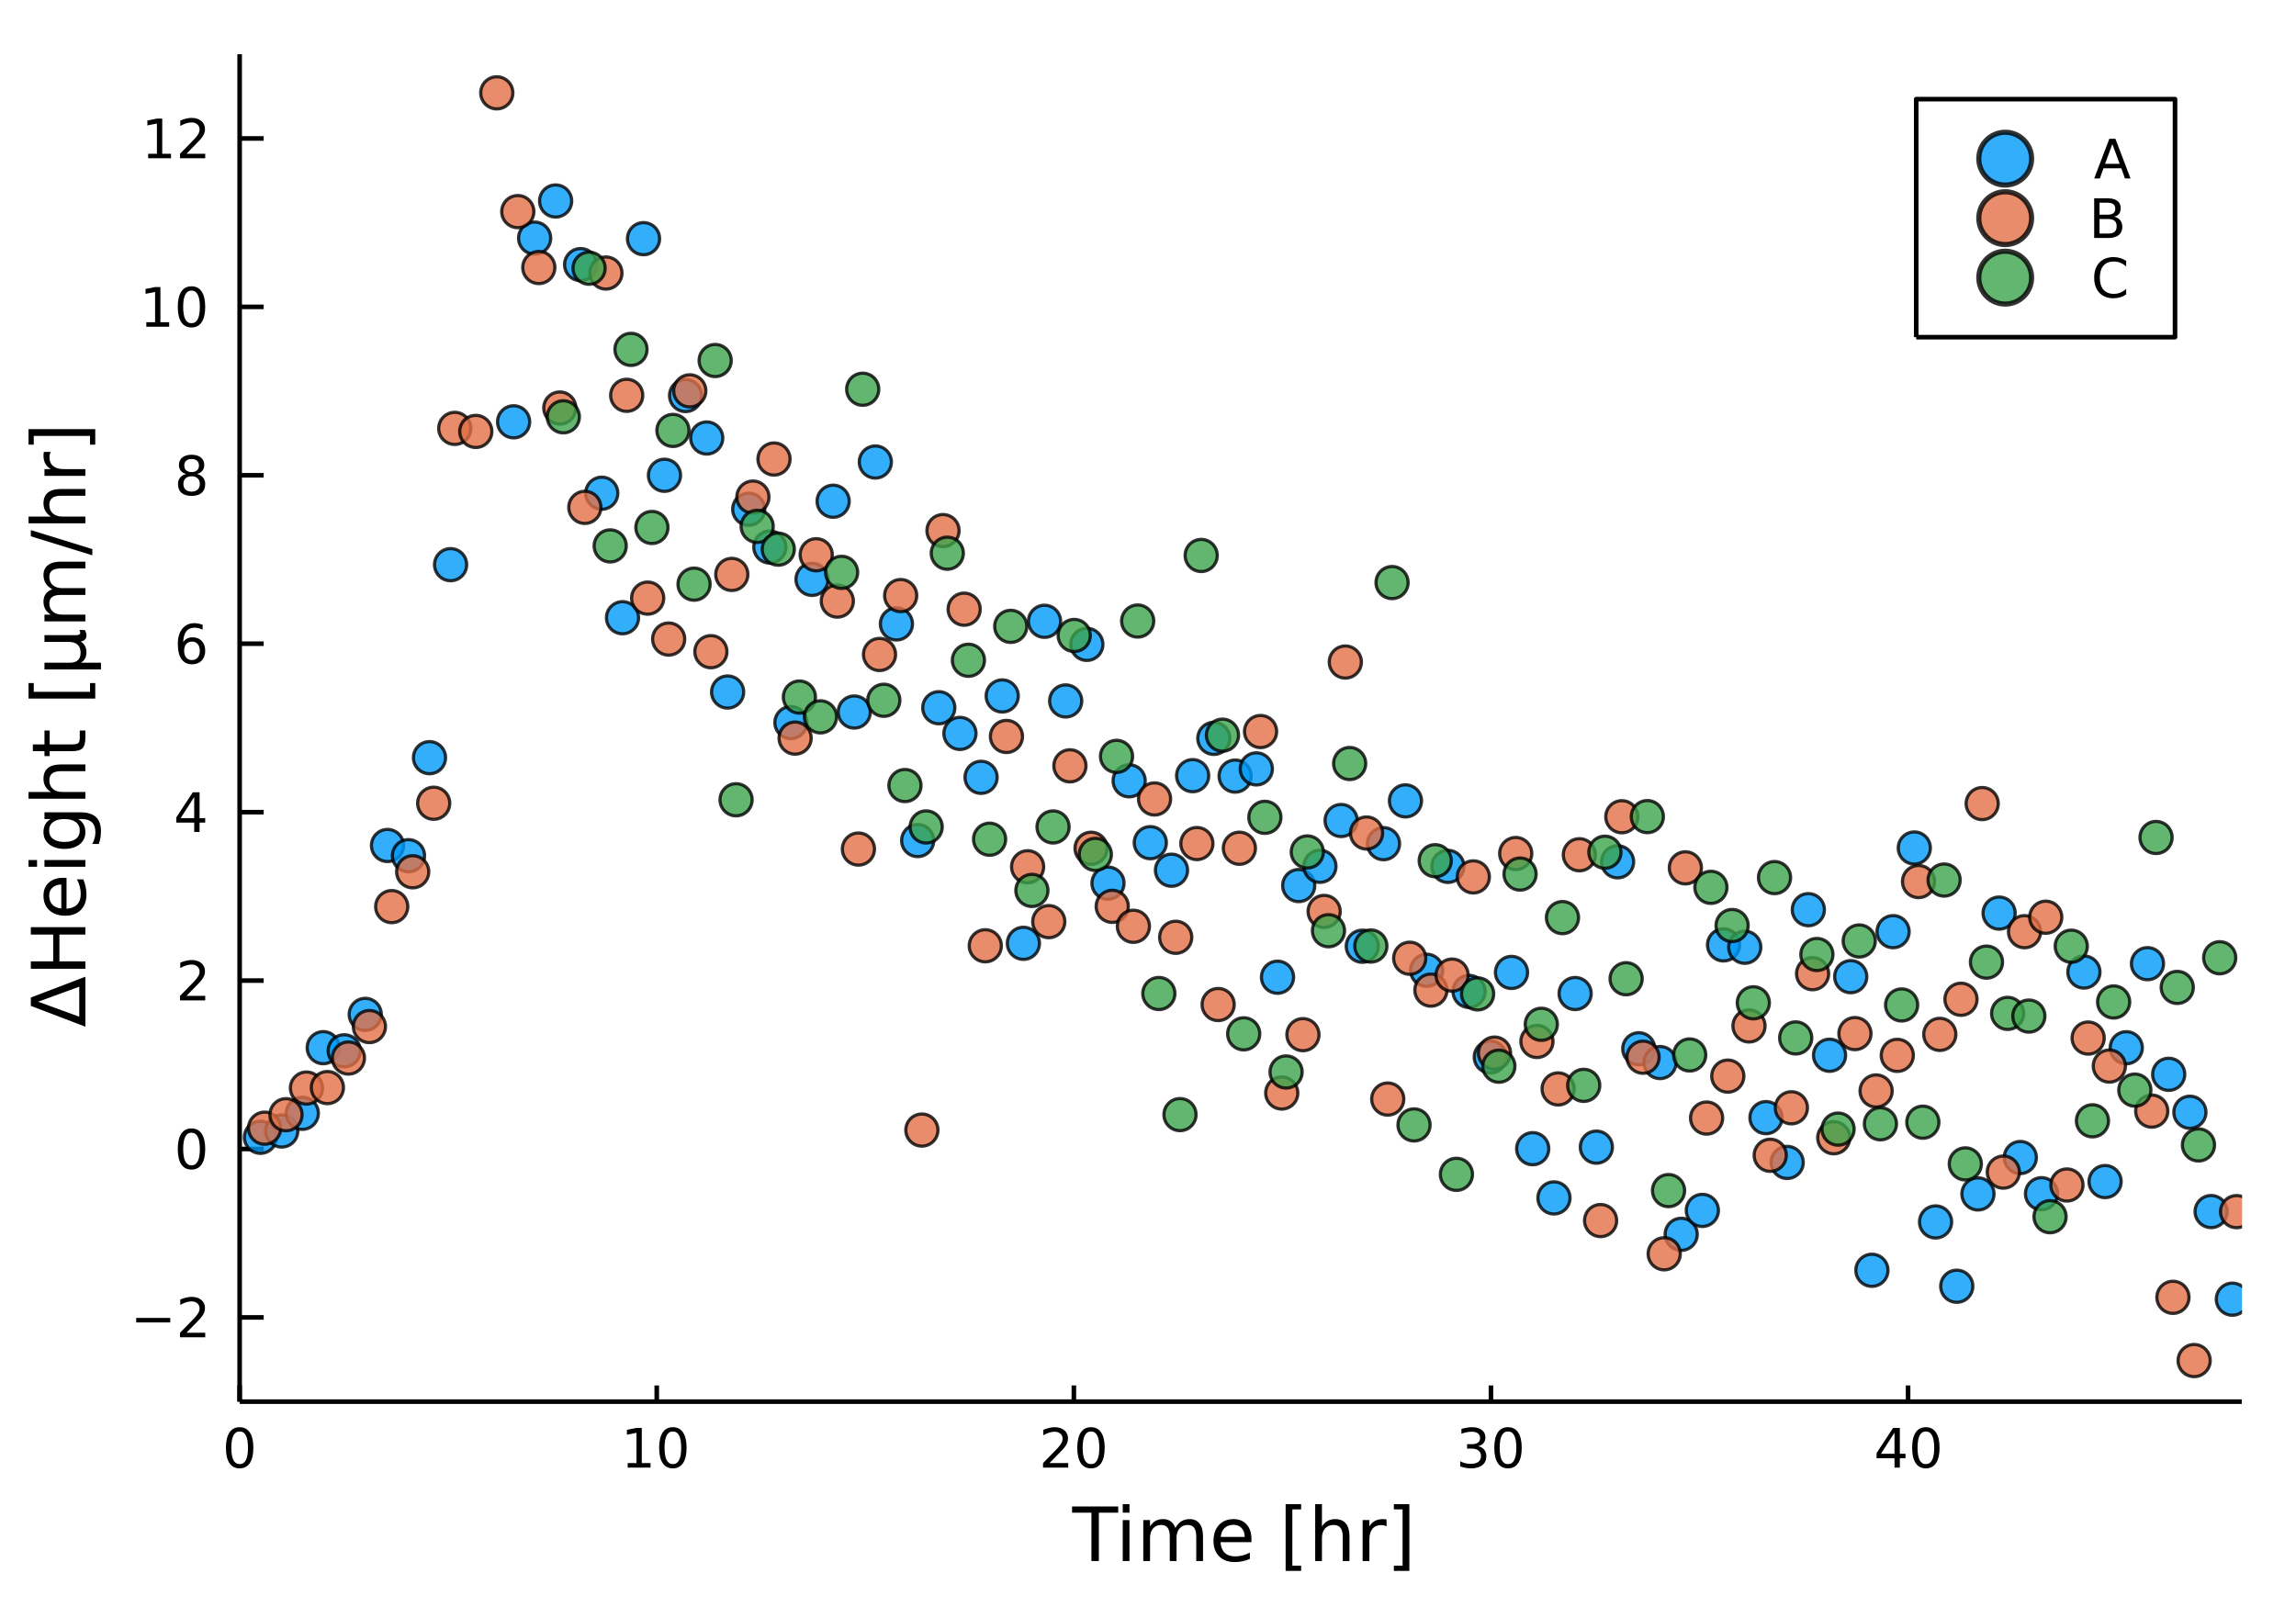 <?xml version="1.0" encoding="utf-8"?>
<svg xmlns="http://www.w3.org/2000/svg" xmlns:xlink="http://www.w3.org/1999/xlink" width="500" height="350" viewBox="0 0 2000 1400">
<rect x="0" y="0" width="2000" height="1400" fill="#333333" stroke="none"/>
<defs>
  <clipPath id="clip750">
    <rect x="0" y="0" width="2000" height="1400"/>
  </clipPath>
</defs>
<path clip-path="url(#clip750)" d="
M0 1400 L2000 1400 L2000 0 L0 0  Z
  " fill="#ffffff" fill-rule="evenodd" fill-opacity="1"/>
<defs>
  <clipPath id="clip751">
    <rect x="400" y="0" width="1401" height="1400"/>
  </clipPath>
</defs>
<path clip-path="url(#clip750)" d="
M208.752 1221.08 L1952.76 1221.08 L1952.76 47.244 L208.752 47.244  Z
  " fill="#ffffff" fill-rule="evenodd" fill-opacity="1"/>
<defs>
  <clipPath id="clip752">
    <rect x="208" y="47" width="1745" height="1175"/>
  </clipPath>
</defs>
<polyline clip-path="url(#clip750)" style="stroke:#000000; stroke-linecap:butt; stroke-linejoin:round; stroke-width:4; stroke-opacity:1; fill:none" points="
  208.752,1221.08 1952.76,1221.08 
  "/>
<polyline clip-path="url(#clip750)" style="stroke:#000000; stroke-linecap:butt; stroke-linejoin:round; stroke-width:4; stroke-opacity:1; fill:none" points="
  208.752,1221.08 208.752,1206.99 
  "/>
<polyline clip-path="url(#clip750)" style="stroke:#000000; stroke-linecap:butt; stroke-linejoin:round; stroke-width:4; stroke-opacity:1; fill:none" points="
  572.086,1221.08 572.086,1206.99 
  "/>
<polyline clip-path="url(#clip750)" style="stroke:#000000; stroke-linecap:butt; stroke-linejoin:round; stroke-width:4; stroke-opacity:1; fill:none" points="
  935.42,1221.08 935.42,1206.99 
  "/>
<polyline clip-path="url(#clip750)" style="stroke:#000000; stroke-linecap:butt; stroke-linejoin:round; stroke-width:4; stroke-opacity:1; fill:none" points="
  1298.75,1221.08 1298.75,1206.99 
  "/>
<polyline clip-path="url(#clip750)" style="stroke:#000000; stroke-linecap:butt; stroke-linejoin:round; stroke-width:4; stroke-opacity:1; fill:none" points="
  1662.09,1221.08 1662.09,1206.99 
  "/>
<path clip-path="url(#clip750)" d="M208.752 1247.07 Q205.14 1247.07 203.312 1250.63 Q201.506 1254.17 201.506 1261.3 Q201.506 1268.41 203.312 1271.97 Q205.14 1275.52 208.752 1275.52 Q212.386 1275.52 214.191 1271.97 Q216.02 1268.41 216.02 1261.3 Q216.02 1254.17 214.191 1250.63 Q212.386 1247.07 208.752 1247.07 M208.752 1243.36 Q214.562 1243.36 217.617 1247.97 Q220.696 1252.55 220.696 1261.3 Q220.696 1270.03 217.617 1274.64 Q214.562 1279.22 208.752 1279.22 Q202.941 1279.22 199.863 1274.64 Q196.807 1270.03 196.807 1261.3 Q196.807 1252.55 199.863 1247.97 Q202.941 1243.36 208.752 1243.36 Z" fill="#000000" fill-rule="evenodd" fill-opacity="1" /><path clip-path="url(#clip750)" d="M546.773 1274.61 L554.412 1274.61 L554.412 1248.25 L546.102 1249.91 L546.102 1245.65 L554.366 1243.99 L559.042 1243.99 L559.042 1274.61 L566.681 1274.61 L566.681 1278.55 L546.773 1278.55 L546.773 1274.61 Z" fill="#000000" fill-rule="evenodd" fill-opacity="1" /><path clip-path="url(#clip750)" d="M586.125 1247.07 Q582.514 1247.07 580.685 1250.63 Q578.88 1254.17 578.88 1261.3 Q578.88 1268.41 580.685 1271.97 Q582.514 1275.52 586.125 1275.52 Q589.759 1275.52 591.565 1271.97 Q593.394 1268.41 593.394 1261.3 Q593.394 1254.17 591.565 1250.63 Q589.759 1247.07 586.125 1247.07 M586.125 1243.36 Q591.935 1243.36 594.991 1247.97 Q598.069 1252.55 598.069 1261.3 Q598.069 1270.03 594.991 1274.64 Q591.935 1279.22 586.125 1279.22 Q580.315 1279.22 577.236 1274.64 Q574.181 1270.03 574.181 1261.3 Q574.181 1252.55 577.236 1247.97 Q580.315 1243.36 586.125 1243.36 Z" fill="#000000" fill-rule="evenodd" fill-opacity="1" /><path clip-path="url(#clip750)" d="M914.193 1274.61 L930.513 1274.61 L930.513 1278.55 L908.568 1278.55 L908.568 1274.61 Q911.23 1271.86 915.814 1267.23 Q920.42 1262.58 921.601 1261.23 Q923.846 1258.71 924.726 1256.97 Q925.628 1255.21 925.628 1253.52 Q925.628 1250.77 923.684 1249.03 Q921.763 1247.3 918.661 1247.3 Q916.462 1247.3 914.008 1248.06 Q911.578 1248.83 908.8 1250.38 L908.8 1245.65 Q911.624 1244.52 914.078 1243.94 Q916.531 1243.36 918.568 1243.36 Q923.939 1243.36 927.133 1246.05 Q930.327 1248.73 930.327 1253.22 Q930.327 1255.35 929.517 1257.27 Q928.73 1259.17 926.624 1261.77 Q926.045 1262.44 922.943 1265.65 Q919.841 1268.85 914.193 1274.61 Z" fill="#000000" fill-rule="evenodd" fill-opacity="1" /><path clip-path="url(#clip750)" d="M950.327 1247.07 Q946.716 1247.07 944.888 1250.63 Q943.082 1254.17 943.082 1261.3 Q943.082 1268.41 944.888 1271.97 Q946.716 1275.52 950.327 1275.52 Q953.962 1275.52 955.767 1271.97 Q957.596 1268.41 957.596 1261.3 Q957.596 1254.17 955.767 1250.63 Q953.962 1247.07 950.327 1247.07 M950.327 1243.36 Q956.138 1243.36 959.193 1247.97 Q962.272 1252.55 962.272 1261.3 Q962.272 1270.03 959.193 1274.64 Q956.138 1279.22 950.327 1279.22 Q944.517 1279.22 941.439 1274.64 Q938.383 1270.03 938.383 1261.3 Q938.383 1252.55 941.439 1247.97 Q944.517 1243.36 950.327 1243.36 Z" fill="#000000" fill-rule="evenodd" fill-opacity="1" /><path clip-path="url(#clip750)" d="M1287.6 1259.91 Q1290.95 1260.63 1292.83 1262.9 Q1294.73 1265.17 1294.73 1268.5 Q1294.73 1273.62 1291.21 1276.42 Q1287.69 1279.22 1281.21 1279.22 Q1279.03 1279.22 1276.72 1278.78 Q1274.43 1278.36 1271.97 1277.51 L1271.97 1272.99 Q1273.92 1274.13 1276.23 1274.71 Q1278.55 1275.28 1281.07 1275.28 Q1285.47 1275.28 1287.76 1273.55 Q1290.07 1271.81 1290.07 1268.5 Q1290.07 1265.45 1287.92 1263.73 Q1285.79 1262 1281.97 1262 L1277.94 1262 L1277.94 1258.15 L1282.16 1258.15 Q1285.61 1258.15 1287.43 1256.79 Q1289.26 1255.4 1289.26 1252.81 Q1289.26 1250.15 1287.37 1248.73 Q1285.49 1247.3 1281.97 1247.3 Q1280.05 1247.3 1277.85 1247.71 Q1275.65 1248.13 1273.01 1249.01 L1273.01 1244.84 Q1275.68 1244.1 1277.99 1243.73 Q1280.33 1243.36 1282.39 1243.36 Q1287.71 1243.36 1290.81 1245.79 Q1293.92 1248.2 1293.92 1252.32 Q1293.92 1255.19 1292.27 1257.18 Q1290.63 1259.15 1287.6 1259.91 Z" fill="#000000" fill-rule="evenodd" fill-opacity="1" /><path clip-path="url(#clip750)" d="M1313.59 1247.07 Q1309.98 1247.07 1308.15 1250.63 Q1306.35 1254.17 1306.35 1261.3 Q1306.35 1268.41 1308.15 1271.97 Q1309.98 1275.52 1313.59 1275.52 Q1317.23 1275.52 1319.03 1271.97 Q1320.86 1268.41 1320.86 1261.3 Q1320.86 1254.17 1319.03 1250.63 Q1317.23 1247.07 1313.59 1247.07 M1313.59 1243.36 Q1319.4 1243.36 1322.46 1247.97 Q1325.54 1252.55 1325.54 1261.3 Q1325.54 1270.03 1322.46 1274.64 Q1319.4 1279.22 1313.59 1279.22 Q1307.78 1279.22 1304.7 1274.64 Q1301.65 1270.03 1301.65 1261.3 Q1301.65 1252.55 1304.7 1247.97 Q1307.78 1243.36 1313.59 1243.36 Z" fill="#000000" fill-rule="evenodd" fill-opacity="1" /><path clip-path="url(#clip750)" d="M1650.26 1248.06 L1638.45 1266.51 L1650.26 1266.51 L1650.26 1248.06 M1649.03 1243.99 L1654.91 1243.99 L1654.91 1266.51 L1659.84 1266.51 L1659.84 1270.4 L1654.91 1270.4 L1654.91 1278.55 L1650.26 1278.55 L1650.26 1270.4 L1634.66 1270.4 L1634.66 1265.89 L1649.03 1243.99 Z" fill="#000000" fill-rule="evenodd" fill-opacity="1" /><path clip-path="url(#clip750)" d="M1677.57 1247.07 Q1673.96 1247.07 1672.13 1250.63 Q1670.33 1254.17 1670.33 1261.3 Q1670.33 1268.41 1672.13 1271.97 Q1673.96 1275.52 1677.57 1275.52 Q1681.21 1275.52 1683.01 1271.97 Q1684.84 1268.41 1684.84 1261.3 Q1684.84 1254.17 1683.01 1250.63 Q1681.21 1247.07 1677.57 1247.07 M1677.57 1243.36 Q1683.38 1243.36 1686.44 1247.97 Q1689.52 1252.55 1689.52 1261.3 Q1689.52 1270.03 1686.44 1274.64 Q1683.38 1279.22 1677.57 1279.22 Q1671.76 1279.22 1668.69 1274.64 Q1665.63 1270.03 1665.63 1261.3 Q1665.63 1252.55 1668.69 1247.97 Q1671.76 1243.36 1677.57 1243.36 Z" fill="#000000" fill-rule="evenodd" fill-opacity="1" /><path clip-path="url(#clip750)" d="M933.849 1312.42 L974.049 1312.42 L974.049 1317.83 L957.179 1317.83 L957.179 1359.94 L950.718 1359.94 L950.718 1317.83 L933.849 1317.83 L933.849 1312.42 Z" fill="#000000" fill-rule="evenodd" fill-opacity="1" /><path clip-path="url(#clip750)" d="M977.995 1324.29 L983.852 1324.29 L983.852 1359.94 L977.995 1359.94 L977.995 1324.29 M977.995 1310.41 L983.852 1310.41 L983.852 1317.83 L977.995 1317.83 L977.995 1310.41 Z" fill="#000000" fill-rule="evenodd" fill-opacity="1" /><path clip-path="url(#clip750)" d="M1023.86 1331.14 Q1026.06 1327.19 1029.11 1325.31 Q1032.17 1323.43 1036.31 1323.43 Q1041.88 1323.43 1044.9 1327.35 Q1047.92 1331.23 1047.92 1338.42 L1047.92 1359.94 L1042.03 1359.94 L1042.03 1338.61 Q1042.03 1333.49 1040.22 1331.01 Q1038.41 1328.53 1034.68 1328.53 Q1030.13 1328.53 1027.49 1331.55 Q1024.85 1334.57 1024.85 1339.79 L1024.85 1359.94 L1018.96 1359.94 L1018.96 1338.61 Q1018.96 1333.46 1017.14 1331.01 Q1015.33 1328.53 1011.54 1328.53 Q1007.05 1328.53 1004.41 1331.58 Q1001.77 1334.6 1001.77 1339.79 L1001.77 1359.94 L995.883 1359.94 L995.883 1324.29 L1001.77 1324.29 L1001.77 1329.83 Q1003.78 1326.55 1006.58 1324.99 Q1009.38 1323.43 1013.23 1323.43 Q1017.11 1323.43 1019.82 1325.41 Q1022.56 1327.38 1023.86 1331.14 Z" fill="#000000" fill-rule="evenodd" fill-opacity="1" /><path clip-path="url(#clip750)" d="M1090.1 1340.65 L1090.1 1343.52 L1063.17 1343.52 Q1063.55 1349.56 1066.8 1352.75 Q1070.08 1355.9 1075.9 1355.9 Q1079.27 1355.9 1082.42 1355.07 Q1085.61 1354.24 1088.73 1352.59 L1088.73 1358.13 Q1085.58 1359.46 1082.27 1360.16 Q1078.96 1360.86 1075.55 1360.86 Q1067.02 1360.86 1062.02 1355.9 Q1057.06 1350.93 1057.06 1342.47 Q1057.06 1333.71 1061.77 1328.59 Q1066.51 1323.43 1074.53 1323.43 Q1081.72 1323.43 1085.89 1328.08 Q1090.1 1332.69 1090.1 1340.65 M1084.24 1338.93 Q1084.18 1334.13 1081.53 1331.26 Q1078.92 1328.4 1074.59 1328.4 Q1069.69 1328.4 1066.73 1331.17 Q1063.81 1333.94 1063.36 1338.96 L1084.24 1338.93 Z" fill="#000000" fill-rule="evenodd" fill-opacity="1" /><path clip-path="url(#clip750)" d="M1119.89 1310.41 L1133.38 1310.41 L1133.38 1314.97 L1125.74 1314.97 L1125.74 1363.98 L1133.38 1363.98 L1133.38 1368.53 L1119.89 1368.53 L1119.89 1310.41 Z" fill="#000000" fill-rule="evenodd" fill-opacity="1" /><path clip-path="url(#clip750)" d="M1175.49 1338.42 L1175.49 1359.94 L1169.63 1359.94 L1169.63 1338.61 Q1169.63 1333.55 1167.66 1331.04 Q1165.69 1328.53 1161.74 1328.53 Q1157 1328.53 1154.26 1331.55 Q1151.52 1334.57 1151.52 1339.79 L1151.52 1359.94 L1145.64 1359.94 L1145.64 1310.41 L1151.52 1310.41 L1151.52 1329.83 Q1153.63 1326.62 1156.46 1325.02 Q1159.32 1323.43 1163.05 1323.43 Q1169.19 1323.43 1172.34 1327.25 Q1175.49 1331.04 1175.49 1338.42 Z" fill="#000000" fill-rule="evenodd" fill-opacity="1" /><path clip-path="url(#clip750)" d="M1207.83 1329.77 Q1206.84 1329.19 1205.66 1328.94 Q1204.52 1328.65 1203.12 1328.65 Q1198.15 1328.65 1195.48 1331.9 Q1192.84 1335.11 1192.84 1341.16 L1192.84 1359.94 L1186.95 1359.94 L1186.95 1324.29 L1192.84 1324.29 L1192.84 1329.83 Q1194.68 1326.58 1197.64 1325.02 Q1200.6 1323.43 1204.84 1323.43 Q1205.44 1323.43 1206.17 1323.53 Q1206.91 1323.59 1207.8 1323.75 L1207.83 1329.77 Z" fill="#000000" fill-rule="evenodd" fill-opacity="1" /><path clip-path="url(#clip750)" d="M1227.66 1310.41 L1227.66 1368.53 L1214.16 1368.53 L1214.16 1363.98 L1221.77 1363.98 L1221.77 1314.97 L1214.16 1314.97 L1214.16 1310.41 L1227.66 1310.41 Z" fill="#000000" fill-rule="evenodd" fill-opacity="1" /><polyline clip-path="url(#clip750)" style="stroke:#000000; stroke-linecap:butt; stroke-linejoin:round; stroke-width:4; stroke-opacity:1; fill:none" points="
  208.752,1221.08 208.752,47.244 
  "/>
<polyline clip-path="url(#clip750)" style="stroke:#000000; stroke-linecap:butt; stroke-linejoin:round; stroke-width:4; stroke-opacity:1; fill:none" points="
  208.752,1147.71 229.68,1147.71 
  "/>
<polyline clip-path="url(#clip750)" style="stroke:#000000; stroke-linecap:butt; stroke-linejoin:round; stroke-width:4; stroke-opacity:1; fill:none" points="
  208.752,1000.98 229.68,1000.98 
  "/>
<polyline clip-path="url(#clip750)" style="stroke:#000000; stroke-linecap:butt; stroke-linejoin:round; stroke-width:4; stroke-opacity:1; fill:none" points="
  208.752,854.253 229.68,854.253 
  "/>
<polyline clip-path="url(#clip750)" style="stroke:#000000; stroke-linecap:butt; stroke-linejoin:round; stroke-width:4; stroke-opacity:1; fill:none" points="
  208.752,707.524 229.68,707.524 
  "/>
<polyline clip-path="url(#clip750)" style="stroke:#000000; stroke-linecap:butt; stroke-linejoin:round; stroke-width:4; stroke-opacity:1; fill:none" points="
  208.752,560.795 229.68,560.795 
  "/>
<polyline clip-path="url(#clip750)" style="stroke:#000000; stroke-linecap:butt; stroke-linejoin:round; stroke-width:4; stroke-opacity:1; fill:none" points="
  208.752,414.067 229.68,414.067 
  "/>
<polyline clip-path="url(#clip750)" style="stroke:#000000; stroke-linecap:butt; stroke-linejoin:round; stroke-width:4; stroke-opacity:1; fill:none" points="
  208.752,267.338 229.68,267.338 
  "/>
<polyline clip-path="url(#clip750)" style="stroke:#000000; stroke-linecap:butt; stroke-linejoin:round; stroke-width:4; stroke-opacity:1; fill:none" points="
  208.752,120.609 229.68,120.609 
  "/>
<path clip-path="url(#clip750)" d="M118.636 1148.16 L148.312 1148.16 L148.312 1152.1 L118.636 1152.1 L118.636 1148.16 Z" fill="#000000" fill-rule="evenodd" fill-opacity="1" /><path clip-path="url(#clip750)" d="M162.432 1161.06 L178.752 1161.06 L178.752 1164.99 L156.807 1164.99 L156.807 1161.06 Q159.469 1158.3 164.053 1153.67 Q168.659 1149.02 169.84 1147.68 Q172.085 1145.15 172.965 1143.42 Q173.867 1141.66 173.867 1139.97 Q173.867 1137.21 171.923 1135.48 Q170.002 1133.74 166.9 1133.74 Q164.701 1133.74 162.247 1134.51 Q159.816 1135.27 157.039 1136.82 L157.039 1132.1 Q159.863 1130.96 162.316 1130.39 Q164.77 1129.81 166.807 1129.81 Q172.178 1129.81 175.372 1132.49 Q178.566 1135.18 178.566 1139.67 Q178.566 1141.8 177.756 1143.72 Q176.969 1145.62 174.863 1148.21 Q174.284 1148.88 171.182 1152.1 Q168.08 1155.29 162.432 1161.06 Z" fill="#000000" fill-rule="evenodd" fill-opacity="1" /><path clip-path="url(#clip750)" d="M166.807 986.781 Q163.196 986.781 161.367 990.346 Q159.562 993.888 159.562 1001.02 Q159.562 1008.12 161.367 1011.69 Q163.196 1015.23 166.807 1015.23 Q170.441 1015.23 172.247 1011.69 Q174.076 1008.12 174.076 1001.02 Q174.076 993.888 172.247 990.346 Q170.441 986.781 166.807 986.781 M166.807 983.077 Q172.617 983.077 175.673 987.684 Q178.752 992.267 178.752 1001.02 Q178.752 1009.74 175.673 1014.35 Q172.617 1018.93 166.807 1018.93 Q160.997 1018.93 157.918 1014.35 Q154.863 1009.74 154.863 1001.02 Q154.863 992.267 157.918 987.684 Q160.997 983.077 166.807 983.077 Z" fill="#000000" fill-rule="evenodd" fill-opacity="1" /><path clip-path="url(#clip750)" d="M162.432 867.598 L178.752 867.598 L178.752 871.533 L156.807 871.533 L156.807 867.598 Q159.469 864.844 164.053 860.214 Q168.659 855.561 169.84 854.219 Q172.085 851.696 172.965 849.959 Q173.867 848.2 173.867 846.51 Q173.867 843.756 171.923 842.02 Q170.002 840.284 166.9 840.284 Q164.701 840.284 162.247 841.047 Q159.816 841.811 157.039 843.362 L157.039 838.64 Q159.863 837.506 162.316 836.927 Q164.77 836.348 166.807 836.348 Q172.178 836.348 175.372 839.034 Q178.566 841.719 178.566 846.209 Q178.566 848.339 177.756 850.26 Q176.969 852.159 174.863 854.751 Q174.284 855.422 171.182 858.64 Q168.08 861.834 162.432 867.598 Z" fill="#000000" fill-rule="evenodd" fill-opacity="1" /><path clip-path="url(#clip750)" d="M169.168 694.319 L157.363 712.767 L169.168 712.767 L169.168 694.319 M167.941 690.244 L173.821 690.244 L173.821 712.767 L178.752 712.767 L178.752 716.656 L173.821 716.656 L173.821 724.804 L169.168 724.804 L169.168 716.656 L153.567 716.656 L153.567 712.142 L167.941 690.244 Z" fill="#000000" fill-rule="evenodd" fill-opacity="1" /><path clip-path="url(#clip750)" d="M167.224 558.932 Q164.076 558.932 162.224 561.085 Q160.395 563.238 160.395 566.988 Q160.395 570.714 162.224 572.89 Q164.076 575.043 167.224 575.043 Q170.372 575.043 172.201 572.89 Q174.053 570.714 174.053 566.988 Q174.053 563.238 172.201 561.085 Q170.372 558.932 167.224 558.932 M176.506 544.279 L176.506 548.539 Q174.747 547.705 172.941 547.265 Q171.159 546.826 169.4 546.826 Q164.77 546.826 162.316 549.951 Q159.886 553.076 159.539 559.395 Q160.904 557.381 162.965 556.316 Q165.025 555.228 167.502 555.228 Q172.71 555.228 175.719 558.4 Q178.752 561.548 178.752 566.988 Q178.752 572.312 175.603 575.529 Q172.455 578.747 167.224 578.747 Q161.229 578.747 158.057 574.163 Q154.886 569.557 154.886 560.83 Q154.886 552.636 158.775 547.775 Q162.664 542.89 169.215 542.89 Q170.974 542.89 172.756 543.238 Q174.562 543.585 176.506 544.279 Z" fill="#000000" fill-rule="evenodd" fill-opacity="1" /><path clip-path="url(#clip750)" d="M166.9 414.935 Q163.566 414.935 161.645 416.717 Q159.747 418.499 159.747 421.624 Q159.747 424.749 161.645 426.532 Q163.566 428.314 166.9 428.314 Q170.233 428.314 172.154 426.532 Q174.076 424.726 174.076 421.624 Q174.076 418.499 172.154 416.717 Q170.256 414.935 166.9 414.935 M162.224 412.944 Q159.215 412.203 157.525 410.143 Q155.858 408.083 155.858 405.12 Q155.858 400.976 158.798 398.569 Q161.761 396.162 166.9 396.162 Q172.062 396.162 175.002 398.569 Q177.941 400.976 177.941 405.12 Q177.941 408.083 176.252 410.143 Q174.585 412.203 171.599 412.944 Q174.978 413.731 176.853 416.023 Q178.752 418.314 178.752 421.624 Q178.752 426.647 175.673 429.333 Q172.617 432.018 166.9 432.018 Q161.182 432.018 158.104 429.333 Q155.048 426.647 155.048 421.624 Q155.048 418.314 156.946 416.023 Q158.844 413.731 162.224 412.944 M160.511 405.56 Q160.511 408.245 162.178 409.749 Q163.867 411.254 166.9 411.254 Q169.909 411.254 171.599 409.749 Q173.312 408.245 173.312 405.56 Q173.312 402.874 171.599 401.37 Q169.909 399.865 166.9 399.865 Q163.867 399.865 162.178 401.37 Q160.511 402.874 160.511 405.56 Z" fill="#000000" fill-rule="evenodd" fill-opacity="1" /><path clip-path="url(#clip750)" d="M127.456 280.682 L135.094 280.682 L135.094 254.317 L126.784 255.983 L126.784 251.724 L135.048 250.058 L139.724 250.058 L139.724 280.682 L147.363 280.682 L147.363 284.618 L127.456 284.618 L127.456 280.682 Z" fill="#000000" fill-rule="evenodd" fill-opacity="1" /><path clip-path="url(#clip750)" d="M166.807 253.136 Q163.196 253.136 161.367 256.701 Q159.562 260.243 159.562 267.372 Q159.562 274.479 161.367 278.044 Q163.196 281.585 166.807 281.585 Q170.441 281.585 172.247 278.044 Q174.076 274.479 174.076 267.372 Q174.076 260.243 172.247 256.701 Q170.441 253.136 166.807 253.136 M166.807 249.433 Q172.617 249.433 175.673 254.039 Q178.752 258.622 178.752 267.372 Q178.752 276.099 175.673 280.706 Q172.617 285.289 166.807 285.289 Q160.997 285.289 157.918 280.706 Q154.863 276.099 154.863 267.372 Q154.863 258.622 157.918 254.039 Q160.997 249.433 166.807 249.433 Z" fill="#000000" fill-rule="evenodd" fill-opacity="1" /><path clip-path="url(#clip750)" d="M129.053 133.953 L136.692 133.953 L136.692 107.588 L128.381 109.254 L128.381 104.995 L136.645 103.329 L141.321 103.329 L141.321 133.953 L148.96 133.953 L148.96 137.889 L129.053 137.889 L129.053 133.953 Z" fill="#000000" fill-rule="evenodd" fill-opacity="1" /><path clip-path="url(#clip750)" d="M162.432 133.953 L178.752 133.953 L178.752 137.889 L156.807 137.889 L156.807 133.953 Q159.469 131.199 164.053 126.569 Q168.659 121.916 169.84 120.574 Q172.085 118.051 172.965 116.315 Q173.867 114.555 173.867 112.866 Q173.867 110.111 171.923 108.375 Q170.002 106.639 166.9 106.639 Q164.701 106.639 162.247 107.403 Q159.816 108.167 157.039 109.717 L157.039 104.995 Q159.863 103.861 162.316 103.282 Q164.77 102.704 166.807 102.704 Q172.178 102.704 175.372 105.389 Q178.566 108.074 178.566 112.565 Q178.566 114.694 177.756 116.616 Q176.969 118.514 174.863 121.106 Q174.284 121.778 171.182 124.995 Q168.08 128.19 162.432 133.953 Z" fill="#000000" fill-rule="evenodd" fill-opacity="1" /><path clip-path="url(#clip750)" d="M33.194 872.683 L69.033 885.733 L69.033 859.601 L33.194 872.683 M74.38 894.454 L26.86 876.311 L26.86 869.023 L74.38 850.912 L74.38 894.454 Z" fill="#000000" fill-rule="evenodd" fill-opacity="1" /><path clip-path="url(#clip750)" d="M26.86 843.974 L26.86 837.544 L46.339 837.544 L46.339 814.182 L26.86 814.182 L26.86 807.753 L74.38 807.753 L74.38 814.182 L51.75 814.182 L51.75 837.544 L74.38 837.544 L74.38 843.974 L26.86 843.974 Z" fill="#000000" fill-rule="evenodd" fill-opacity="1" /><path clip-path="url(#clip750)" d="M55.092 764.721 L57.957 764.721 L57.957 791.648 Q64.004 791.266 67.187 788.019 Q70.338 784.741 70.338 778.916 Q70.338 775.542 69.51 772.391 Q68.683 769.208 67.028 766.089 L72.566 766.089 Q73.903 769.24 74.603 772.55 Q75.303 775.861 75.303 779.266 Q75.303 787.796 70.338 792.793 Q65.373 797.759 56.906 797.759 Q48.153 797.759 43.029 793.048 Q37.873 788.306 37.873 780.285 Q37.873 773.092 42.52 768.922 Q47.135 764.721 55.092 764.721 M53.373 770.577 Q48.567 770.641 45.703 773.282 Q42.838 775.892 42.838 780.221 Q42.838 785.123 45.607 788.083 Q48.376 791.011 53.405 791.457 L53.373 770.577 Z" fill="#000000" fill-rule="evenodd" fill-opacity="1" /><path clip-path="url(#clip750)" d="M38.732 755.108 L38.732 749.252 L74.38 749.252 L74.38 755.108 L38.732 755.108 M24.855 755.108 L24.855 749.252 L32.271 749.252 L32.271 755.108 L24.855 755.108 Z" fill="#000000" fill-rule="evenodd" fill-opacity="1" /><path clip-path="url(#clip750)" d="M56.142 713.54 Q49.777 713.54 46.276 716.182 Q42.774 718.792 42.774 723.534 Q42.774 728.245 46.276 730.887 Q49.777 733.497 56.142 733.497 Q62.476 733.497 65.977 730.887 Q69.479 728.245 69.479 723.534 Q69.479 718.792 65.977 716.182 Q62.476 713.54 56.142 713.54 M69.956 707.684 Q79.059 707.684 83.483 711.726 Q87.939 715.768 87.939 724.107 Q87.939 727.195 87.462 729.932 Q87.016 732.669 86.061 735.247 L80.364 735.247 Q81.764 732.669 82.433 730.155 Q83.101 727.64 83.101 725.03 Q83.101 719.269 80.078 716.405 Q77.086 713.54 71.006 713.54 L68.11 713.54 Q71.261 715.355 72.821 718.187 Q74.38 721.02 74.38 724.967 Q74.38 731.523 69.383 735.534 Q64.386 739.544 56.142 739.544 Q47.867 739.544 42.87 735.534 Q37.873 731.523 37.873 724.967 Q37.873 721.02 39.432 718.187 Q40.992 715.355 44.143 713.54 L38.732 713.54 L38.732 707.684 L69.956 707.684 Z" fill="#000000" fill-rule="evenodd" fill-opacity="1" /><path clip-path="url(#clip750)" d="M52.864 665.989 L74.38 665.989 L74.38 671.845 L53.055 671.845 Q47.994 671.845 45.48 673.818 Q42.965 675.792 42.965 679.738 Q42.965 684.481 45.989 687.218 Q49.013 689.955 54.233 689.955 L74.38 689.955 L74.38 695.844 L24.855 695.844 L24.855 689.955 L44.27 689.955 Q41.056 687.855 39.464 685.022 Q37.873 682.157 37.873 678.433 Q37.873 672.291 41.692 669.14 Q45.48 665.989 52.864 665.989 Z" fill="#000000" fill-rule="evenodd" fill-opacity="1" /><path clip-path="url(#clip750)" d="M28.611 648.515 L38.732 648.515 L38.732 636.452 L43.284 636.452 L43.284 648.515 L62.635 648.515 Q66.996 648.515 68.237 647.337 Q69.479 646.127 69.479 642.467 L69.479 636.452 L74.38 636.452 L74.38 642.467 Q74.38 649.247 71.866 651.825 Q69.319 654.403 62.635 654.403 L43.284 654.403 L43.284 658.7 L38.732 658.7 L38.732 654.403 L28.611 654.403 L28.611 648.515 Z" fill="#000000" fill-rule="evenodd" fill-opacity="1" /><path clip-path="url(#clip750)" d="M24.855 608.57 L24.855 595.075 L29.406 595.075 L29.406 602.713 L78.422 602.713 L78.422 595.075 L82.974 595.075 L82.974 608.57 L24.855 608.57 Z" fill="#000000" fill-rule="evenodd" fill-opacity="1" /><path clip-path="url(#clip750)" d="M87.939 583.202 L38.732 583.202 L38.732 577.346 L60.885 577.346 Q65.5 577.346 67.855 575.15 Q70.211 572.954 70.211 568.657 Q70.211 563.946 67.537 561.591 Q64.863 559.204 59.516 559.204 L38.732 559.204 L38.732 553.347 L66.168 553.347 Q68.078 553.347 69.001 552.806 Q69.892 552.233 69.892 551.056 Q69.892 550.769 69.733 550.26 Q69.542 549.751 69.16 548.859 L73.871 548.859 Q74.603 550.164 74.953 551.342 Q75.303 552.488 75.303 553.602 Q75.303 555.798 74.062 557.103 Q72.821 558.408 70.274 558.885 Q72.789 560.477 74.062 562.8 Q75.303 565.092 75.303 568.211 Q75.303 571.458 74.062 573.749 Q72.821 576.009 70.338 577.346 L87.939 577.346 L87.939 583.202 Z" fill="#000000" fill-rule="evenodd" fill-opacity="1" /><path clip-path="url(#clip750)" d="M45.575 513.371 Q41.629 511.175 39.751 508.119 Q37.873 505.063 37.873 500.926 Q37.873 495.356 41.788 492.332 Q45.671 489.308 52.864 489.308 L74.38 489.308 L74.38 495.197 L53.055 495.197 Q47.931 495.197 45.448 497.011 Q42.965 498.825 42.965 502.549 Q42.965 507.1 45.989 509.742 Q49.013 512.384 54.233 512.384 L74.38 512.384 L74.38 518.272 L53.055 518.272 Q47.899 518.272 45.448 520.087 Q42.965 521.901 42.965 525.688 Q42.965 530.176 46.021 532.818 Q49.045 535.46 54.233 535.46 L74.38 535.46 L74.38 541.348 L38.732 541.348 L38.732 535.46 L44.27 535.46 Q40.992 533.454 39.432 530.654 Q37.873 527.853 37.873 524.001 Q37.873 520.118 39.846 517.413 Q41.82 514.676 45.575 513.371 Z" fill="#000000" fill-rule="evenodd" fill-opacity="1" /><path clip-path="url(#clip750)" d="M26.86 467.219 L26.86 461.808 L80.428 478.359 L80.428 483.77 L26.86 467.219 Z" fill="#000000" fill-rule="evenodd" fill-opacity="1" /><path clip-path="url(#clip750)" d="M52.864 426.033 L74.38 426.033 L74.38 431.89 L53.055 431.89 Q47.994 431.89 45.48 433.863 Q42.965 435.836 42.965 439.783 Q42.965 444.526 45.989 447.263 Q49.013 450 54.233 450 L74.38 450 L74.38 455.888 L24.855 455.888 L24.855 450 L44.27 450 Q41.056 447.899 39.464 445.067 Q37.873 442.202 37.873 438.478 Q37.873 432.335 41.692 429.184 Q45.48 426.033 52.864 426.033 Z" fill="#000000" fill-rule="evenodd" fill-opacity="1" /><path clip-path="url(#clip750)" d="M44.207 393.695 Q43.634 394.682 43.379 395.86 Q43.093 397.006 43.093 398.406 Q43.093 403.371 46.339 406.045 Q49.554 408.687 55.601 408.687 L74.38 408.687 L74.38 414.575 L38.732 414.575 L38.732 408.687 L44.27 408.687 Q41.024 406.841 39.464 403.881 Q37.873 400.92 37.873 396.687 Q37.873 396.083 37.968 395.35 Q38.032 394.618 38.191 393.727 L44.207 393.695 Z" fill="#000000" fill-rule="evenodd" fill-opacity="1" /><path clip-path="url(#clip750)" d="M24.855 373.866 L82.974 373.866 L82.974 387.362 L78.422 387.362 L78.422 379.755 L29.406 379.755 L29.406 387.362 L24.855 387.362 L24.855 373.866 Z" fill="#000000" fill-rule="evenodd" fill-opacity="1" /><circle clip-path="url(#clip752)" cx="226.858" cy="990.787" r="14" fill="#009af9" fill-rule="evenodd" fill-opacity="0.8" stroke="#000000" stroke-opacity="0.8" stroke-width="2.8"/>
<circle clip-path="url(#clip752)" cx="245.428" cy="985.316" r="14" fill="#009af9" fill-rule="evenodd" fill-opacity="0.8" stroke="#000000" stroke-opacity="0.8" stroke-width="2.8"/>
<circle clip-path="url(#clip752)" cx="263.312" cy="969.906" r="14" fill="#009af9" fill-rule="evenodd" fill-opacity="0.8" stroke="#000000" stroke-opacity="0.8" stroke-width="2.8"/>
<circle clip-path="url(#clip752)" cx="281.56" cy="912.722" r="14" fill="#009af9" fill-rule="evenodd" fill-opacity="0.8" stroke="#000000" stroke-opacity="0.8" stroke-width="2.8"/>
<circle clip-path="url(#clip752)" cx="299.848" cy="915.434" r="14" fill="#009af9" fill-rule="evenodd" fill-opacity="0.8" stroke="#000000" stroke-opacity="0.8" stroke-width="2.8"/>
<circle clip-path="url(#clip752)" cx="318.156" cy="883.725" r="14" fill="#009af9" fill-rule="evenodd" fill-opacity="0.8" stroke="#000000" stroke-opacity="0.8" stroke-width="2.8"/>
<circle clip-path="url(#clip752)" cx="337.554" cy="736.577" r="14" fill="#009af9" fill-rule="evenodd" fill-opacity="0.8" stroke="#000000" stroke-opacity="0.8" stroke-width="2.8"/>
<circle clip-path="url(#clip752)" cx="355.841" cy="745.481" r="14" fill="#009af9" fill-rule="evenodd" fill-opacity="0.8" stroke="#000000" stroke-opacity="0.8" stroke-width="2.8"/>
<circle clip-path="url(#clip752)" cx="374.129" cy="660.075" r="14" fill="#009af9" fill-rule="evenodd" fill-opacity="0.8" stroke="#000000" stroke-opacity="0.8" stroke-width="2.8"/>
<circle clip-path="url(#clip752)" cx="392.498" cy="491.936" r="14" fill="#009af9" fill-rule="evenodd" fill-opacity="0.8" stroke="#000000" stroke-opacity="0.8" stroke-width="2.8"/>
<circle clip-path="url(#clip752)" cx="447.402" cy="367.476" r="14" fill="#009af9" fill-rule="evenodd" fill-opacity="0.8" stroke="#000000" stroke-opacity="0.8" stroke-width="2.8"/>
<circle clip-path="url(#clip752)" cx="465.71" cy="207.463" r="14" fill="#009af9" fill-rule="evenodd" fill-opacity="0.8" stroke="#000000" stroke-opacity="0.8" stroke-width="2.8"/>
<circle clip-path="url(#clip752)" cx="483.997" cy="175.101" r="14" fill="#009af9" fill-rule="evenodd" fill-opacity="0.8" stroke="#000000" stroke-opacity="0.8" stroke-width="2.8"/>
<circle clip-path="url(#clip752)" cx="505.777" cy="230.524" r="14" fill="#009af9" fill-rule="evenodd" fill-opacity="0.8" stroke="#000000" stroke-opacity="0.8" stroke-width="2.8"/>
<circle clip-path="url(#clip752)" cx="524.166" cy="429.68" r="14" fill="#009af9" fill-rule="evenodd" fill-opacity="0.8" stroke="#000000" stroke-opacity="0.8" stroke-width="2.8"/>
<circle clip-path="url(#clip752)" cx="542.252" cy="538.164" r="14" fill="#009af9" fill-rule="evenodd" fill-opacity="0.8" stroke="#000000" stroke-opacity="0.8" stroke-width="2.8"/>
<circle clip-path="url(#clip752)" cx="560.56" cy="207.926" r="14" fill="#009af9" fill-rule="evenodd" fill-opacity="0.8" stroke="#000000" stroke-opacity="0.8" stroke-width="2.8"/>
<circle clip-path="url(#clip752)" cx="578.808" cy="414.066" r="14" fill="#009af9" fill-rule="evenodd" fill-opacity="0.8" stroke="#000000" stroke-opacity="0.8" stroke-width="2.8"/>
<circle clip-path="url(#clip752)" cx="597.196" cy="344.584" r="14" fill="#009af9" fill-rule="evenodd" fill-opacity="0.8" stroke="#000000" stroke-opacity="0.8" stroke-width="2.8"/>
<circle clip-path="url(#clip752)" cx="615.605" cy="381.588" r="14" fill="#009af9" fill-rule="evenodd" fill-opacity="0.8" stroke="#000000" stroke-opacity="0.8" stroke-width="2.8"/>
<circle clip-path="url(#clip752)" cx="633.812" cy="602.885" r="14" fill="#009af9" fill-rule="evenodd" fill-opacity="0.8" stroke="#000000" stroke-opacity="0.8" stroke-width="2.8"/>
<circle clip-path="url(#clip752)" cx="652.201" cy="443.627" r="14" fill="#009af9" fill-rule="evenodd" fill-opacity="0.8" stroke="#000000" stroke-opacity="0.8" stroke-width="2.8"/>
<circle clip-path="url(#clip752)" cx="670.59" cy="476.578" r="14" fill="#009af9" fill-rule="evenodd" fill-opacity="0.8" stroke="#000000" stroke-opacity="0.8" stroke-width="2.8"/>
<circle clip-path="url(#clip752)" cx="688.958" cy="629.499" r="14" fill="#009af9" fill-rule="evenodd" fill-opacity="0.8" stroke="#000000" stroke-opacity="0.8" stroke-width="2.8"/>
<circle clip-path="url(#clip752)" cx="707.347" cy="504.732" r="14" fill="#009af9" fill-rule="evenodd" fill-opacity="0.8" stroke="#000000" stroke-opacity="0.8" stroke-width="2.8"/>
<circle clip-path="url(#clip752)" cx="725.736" cy="436.675" r="14" fill="#009af9" fill-rule="evenodd" fill-opacity="0.8" stroke="#000000" stroke-opacity="0.8" stroke-width="2.8"/>
<circle clip-path="url(#clip752)" cx="744.125" cy="620.302" r="14" fill="#009af9" fill-rule="evenodd" fill-opacity="0.8" stroke="#000000" stroke-opacity="0.8" stroke-width="2.8"/>
<circle clip-path="url(#clip752)" cx="762.493" cy="402.497" r="14" fill="#009af9" fill-rule="evenodd" fill-opacity="0.8" stroke="#000000" stroke-opacity="0.8" stroke-width="2.8"/>
<circle clip-path="url(#clip752)" cx="780.862" cy="543.578" r="14" fill="#009af9" fill-rule="evenodd" fill-opacity="0.8" stroke="#000000" stroke-opacity="0.8" stroke-width="2.8"/>
<circle clip-path="url(#clip752)" cx="799.372" cy="732.277" r="14" fill="#009af9" fill-rule="evenodd" fill-opacity="0.8" stroke="#000000" stroke-opacity="0.8" stroke-width="2.8"/>
<circle clip-path="url(#clip752)" cx="817.76" cy="616.571" r="14" fill="#009af9" fill-rule="evenodd" fill-opacity="0.8" stroke="#000000" stroke-opacity="0.8" stroke-width="2.8"/>
<circle clip-path="url(#clip752)" cx="836.189" cy="638.944" r="14" fill="#009af9" fill-rule="evenodd" fill-opacity="0.8" stroke="#000000" stroke-opacity="0.8" stroke-width="2.8"/>
<circle clip-path="url(#clip752)" cx="854.598" cy="677.193" r="14" fill="#009af9" fill-rule="evenodd" fill-opacity="0.8" stroke="#000000" stroke-opacity="0.8" stroke-width="2.8"/>
<circle clip-path="url(#clip752)" cx="873.007" cy="606.307" r="14" fill="#009af9" fill-rule="evenodd" fill-opacity="0.8" stroke="#000000" stroke-opacity="0.8" stroke-width="2.8"/>
<circle clip-path="url(#clip752)" cx="891.457" cy="821.809" r="14" fill="#009af9" fill-rule="evenodd" fill-opacity="0.8" stroke="#000000" stroke-opacity="0.8" stroke-width="2.8"/>
<circle clip-path="url(#clip752)" cx="909.866" cy="541.273" r="14" fill="#009af9" fill-rule="evenodd" fill-opacity="0.8" stroke="#000000" stroke-opacity="0.8" stroke-width="2.8"/>
<circle clip-path="url(#clip752)" cx="928.295" cy="610.663" r="14" fill="#009af9" fill-rule="evenodd" fill-opacity="0.8" stroke="#000000" stroke-opacity="0.8" stroke-width="2.8"/>
<circle clip-path="url(#clip752)" cx="946.724" cy="561.363" r="14" fill="#009af9" fill-rule="evenodd" fill-opacity="0.8" stroke="#000000" stroke-opacity="0.8" stroke-width="2.8"/>
<circle clip-path="url(#clip752)" cx="965.153" cy="769.399" r="14" fill="#009af9" fill-rule="evenodd" fill-opacity="0.8" stroke="#000000" stroke-opacity="0.8" stroke-width="2.8"/>
<circle clip-path="url(#clip752)" cx="983.582" cy="680.222" r="14" fill="#009af9" fill-rule="evenodd" fill-opacity="0.8" stroke="#000000" stroke-opacity="0.8" stroke-width="2.8"/>
<circle clip-path="url(#clip752)" cx="1002.01" cy="734.133" r="14" fill="#009af9" fill-rule="evenodd" fill-opacity="0.8" stroke="#000000" stroke-opacity="0.8" stroke-width="2.8"/>
<circle clip-path="url(#clip752)" cx="1020.46" cy="758.129" r="14" fill="#009af9" fill-rule="evenodd" fill-opacity="0.8" stroke="#000000" stroke-opacity="0.8" stroke-width="2.8"/>
<circle clip-path="url(#clip752)" cx="1038.89" cy="675.754" r="14" fill="#009af9" fill-rule="evenodd" fill-opacity="0.8" stroke="#000000" stroke-opacity="0.8" stroke-width="2.8"/>
<circle clip-path="url(#clip752)" cx="1057.34" cy="643.253" r="14" fill="#009af9" fill-rule="evenodd" fill-opacity="0.8" stroke="#000000" stroke-opacity="0.8" stroke-width="2.8"/>
<circle clip-path="url(#clip752)" cx="1075.91" cy="676.12" r="14" fill="#009af9" fill-rule="evenodd" fill-opacity="0.8" stroke="#000000" stroke-opacity="0.8" stroke-width="2.8"/>
<circle clip-path="url(#clip752)" cx="1094.36" cy="669.852" r="14" fill="#009af9" fill-rule="evenodd" fill-opacity="0.8" stroke="#000000" stroke-opacity="0.8" stroke-width="2.8"/>
<circle clip-path="url(#clip752)" cx="1112.81" cy="851.341" r="14" fill="#009af9" fill-rule="evenodd" fill-opacity="0.8" stroke="#000000" stroke-opacity="0.8" stroke-width="2.8"/>
<circle clip-path="url(#clip752)" cx="1131.28" cy="771.481" r="14" fill="#009af9" fill-rule="evenodd" fill-opacity="0.8" stroke="#000000" stroke-opacity="0.8" stroke-width="2.8"/>
<circle clip-path="url(#clip752)" cx="1149.75" cy="754.725" r="14" fill="#009af9" fill-rule="evenodd" fill-opacity="0.8" stroke="#000000" stroke-opacity="0.8" stroke-width="2.8"/>
<circle clip-path="url(#clip752)" cx="1168.22" cy="714.82" r="14" fill="#009af9" fill-rule="evenodd" fill-opacity="0.8" stroke="#000000" stroke-opacity="0.8" stroke-width="2.8"/>
<circle clip-path="url(#clip752)" cx="1186.67" cy="824.34" r="14" fill="#009af9" fill-rule="evenodd" fill-opacity="0.8" stroke="#000000" stroke-opacity="0.8" stroke-width="2.8"/>
<circle clip-path="url(#clip752)" cx="1205.14" cy="735.005" r="14" fill="#009af9" fill-rule="evenodd" fill-opacity="0.8" stroke="#000000" stroke-opacity="0.8" stroke-width="2.8"/>
<circle clip-path="url(#clip752)" cx="1224.27" cy="697.719" r="14" fill="#009af9" fill-rule="evenodd" fill-opacity="0.8" stroke="#000000" stroke-opacity="0.8" stroke-width="2.8"/>
<circle clip-path="url(#clip752)" cx="1242.74" cy="845.293" r="14" fill="#009af9" fill-rule="evenodd" fill-opacity="0.8" stroke="#000000" stroke-opacity="0.8" stroke-width="2.8"/>
<circle clip-path="url(#clip752)" cx="1261.21" cy="754.777" r="14" fill="#009af9" fill-rule="evenodd" fill-opacity="0.8" stroke="#000000" stroke-opacity="0.8" stroke-width="2.8"/>
<circle clip-path="url(#clip752)" cx="1279.68" cy="863.723" r="14" fill="#009af9" fill-rule="evenodd" fill-opacity="0.8" stroke="#000000" stroke-opacity="0.8" stroke-width="2.8"/>
<circle clip-path="url(#clip752)" cx="1298.15" cy="920.851" r="14" fill="#009af9" fill-rule="evenodd" fill-opacity="0.8" stroke="#000000" stroke-opacity="0.8" stroke-width="2.8"/>
<circle clip-path="url(#clip752)" cx="1316.64" cy="847.17" r="14" fill="#009af9" fill-rule="evenodd" fill-opacity="0.8" stroke="#000000" stroke-opacity="0.8" stroke-width="2.8"/>
<circle clip-path="url(#clip752)" cx="1335.11" cy="1000.73" r="14" fill="#009af9" fill-rule="evenodd" fill-opacity="0.8" stroke="#000000" stroke-opacity="0.8" stroke-width="2.8"/>
<circle clip-path="url(#clip752)" cx="1353.62" cy="1043.62" r="14" fill="#009af9" fill-rule="evenodd" fill-opacity="0.8" stroke="#000000" stroke-opacity="0.8" stroke-width="2.8"/>
<circle clip-path="url(#clip752)" cx="1372.07" cy="865.556" r="14" fill="#009af9" fill-rule="evenodd" fill-opacity="0.8" stroke="#000000" stroke-opacity="0.8" stroke-width="2.8"/>
<circle clip-path="url(#clip752)" cx="1390.56" cy="999.378" r="14" fill="#009af9" fill-rule="evenodd" fill-opacity="0.8" stroke="#000000" stroke-opacity="0.8" stroke-width="2.8"/>
<circle clip-path="url(#clip752)" cx="1409.05" cy="750.796" r="14" fill="#009af9" fill-rule="evenodd" fill-opacity="0.8" stroke="#000000" stroke-opacity="0.8" stroke-width="2.8"/>
<circle clip-path="url(#clip752)" cx="1427.52" cy="913.686" r="14" fill="#009af9" fill-rule="evenodd" fill-opacity="0.8" stroke="#000000" stroke-opacity="0.8" stroke-width="2.8"/>
<circle clip-path="url(#clip752)" cx="1445.99" cy="925.681" r="14" fill="#009af9" fill-rule="evenodd" fill-opacity="0.8" stroke="#000000" stroke-opacity="0.8" stroke-width="2.8"/>
<circle clip-path="url(#clip752)" cx="1464.45" cy="1075.32" r="14" fill="#009af9" fill-rule="evenodd" fill-opacity="0.8" stroke="#000000" stroke-opacity="0.8" stroke-width="2.8"/>
<circle clip-path="url(#clip752)" cx="1482.88" cy="1054.48" r="14" fill="#009af9" fill-rule="evenodd" fill-opacity="0.8" stroke="#000000" stroke-opacity="0.8" stroke-width="2.8"/>
<circle clip-path="url(#clip752)" cx="1501.35" cy="823.19" r="14" fill="#009af9" fill-rule="evenodd" fill-opacity="0.8" stroke="#000000" stroke-opacity="0.8" stroke-width="2.8"/>
<circle clip-path="url(#clip752)" cx="1519.82" cy="825.23" r="14" fill="#009af9" fill-rule="evenodd" fill-opacity="0.8" stroke="#000000" stroke-opacity="0.8" stroke-width="2.8"/>
<circle clip-path="url(#clip752)" cx="1538.31" cy="973.673" r="14" fill="#009af9" fill-rule="evenodd" fill-opacity="0.8" stroke="#000000" stroke-opacity="0.8" stroke-width="2.8"/>
<circle clip-path="url(#clip752)" cx="1556.78" cy="1012.7" r="14" fill="#009af9" fill-rule="evenodd" fill-opacity="0.8" stroke="#000000" stroke-opacity="0.8" stroke-width="2.8"/>
<circle clip-path="url(#clip752)" cx="1575.21" cy="792.5" r="14" fill="#009af9" fill-rule="evenodd" fill-opacity="0.8" stroke="#000000" stroke-opacity="0.8" stroke-width="2.8"/>
<circle clip-path="url(#clip752)" cx="1593.68" cy="919.318" r="14" fill="#009af9" fill-rule="evenodd" fill-opacity="0.8" stroke="#000000" stroke-opacity="0.8" stroke-width="2.8"/>
<circle clip-path="url(#clip752)" cx="1612.13" cy="850.878" r="14" fill="#009af9" fill-rule="evenodd" fill-opacity="0.8" stroke="#000000" stroke-opacity="0.8" stroke-width="2.8"/>
<circle clip-path="url(#clip752)" cx="1630.58" cy="1106.65" r="14" fill="#009af9" fill-rule="evenodd" fill-opacity="0.8" stroke="#000000" stroke-opacity="0.8" stroke-width="2.8"/>
<circle clip-path="url(#clip752)" cx="1649.03" cy="811.656" r="14" fill="#009af9" fill-rule="evenodd" fill-opacity="0.8" stroke="#000000" stroke-opacity="0.8" stroke-width="2.8"/>
<circle clip-path="url(#clip752)" cx="1667.52" cy="738.77" r="14" fill="#009af9" fill-rule="evenodd" fill-opacity="0.8" stroke="#000000" stroke-opacity="0.8" stroke-width="2.8"/>
<circle clip-path="url(#clip752)" cx="1686.03" cy="1064.54" r="14" fill="#009af9" fill-rule="evenodd" fill-opacity="0.8" stroke="#000000" stroke-opacity="0.8" stroke-width="2.8"/>
<circle clip-path="url(#clip752)" cx="1704.5" cy="1120.56" r="14" fill="#009af9" fill-rule="evenodd" fill-opacity="0.8" stroke="#000000" stroke-opacity="0.8" stroke-width="2.8"/>
<circle clip-path="url(#clip752)" cx="1722.95" cy="1040.14" r="14" fill="#009af9" fill-rule="evenodd" fill-opacity="0.8" stroke="#000000" stroke-opacity="0.8" stroke-width="2.8"/>
<circle clip-path="url(#clip752)" cx="1741.4" cy="795.476" r="14" fill="#009af9" fill-rule="evenodd" fill-opacity="0.8" stroke="#000000" stroke-opacity="0.8" stroke-width="2.8"/>
<circle clip-path="url(#clip752)" cx="1759.85" cy="1008.42" r="14" fill="#009af9" fill-rule="evenodd" fill-opacity="0.8" stroke="#000000" stroke-opacity="0.8" stroke-width="2.8"/>
<circle clip-path="url(#clip752)" cx="1778.32" cy="1039.94" r="14" fill="#009af9" fill-rule="evenodd" fill-opacity="0.8" stroke="#000000" stroke-opacity="0.8" stroke-width="2.8"/>
<circle clip-path="url(#clip752)" cx="1815.25" cy="846.815" r="14" fill="#009af9" fill-rule="evenodd" fill-opacity="0.8" stroke="#000000" stroke-opacity="0.8" stroke-width="2.8"/>
<circle clip-path="url(#clip752)" cx="1833.7" cy="1029.37" r="14" fill="#009af9" fill-rule="evenodd" fill-opacity="0.8" stroke="#000000" stroke-opacity="0.8" stroke-width="2.8"/>
<circle clip-path="url(#clip752)" cx="1852.15" cy="912.789" r="14" fill="#009af9" fill-rule="evenodd" fill-opacity="0.8" stroke="#000000" stroke-opacity="0.8" stroke-width="2.8"/>
<circle clip-path="url(#clip752)" cx="1870.62" cy="839.551" r="14" fill="#009af9" fill-rule="evenodd" fill-opacity="0.8" stroke="#000000" stroke-opacity="0.8" stroke-width="2.8"/>
<circle clip-path="url(#clip752)" cx="1889.11" cy="935.922" r="14" fill="#009af9" fill-rule="evenodd" fill-opacity="0.8" stroke="#000000" stroke-opacity="0.8" stroke-width="2.8"/>
<circle clip-path="url(#clip752)" cx="1907.58" cy="968.991" r="14" fill="#009af9" fill-rule="evenodd" fill-opacity="0.8" stroke="#000000" stroke-opacity="0.8" stroke-width="2.8"/>
<circle clip-path="url(#clip752)" cx="1926.07" cy="1055.5" r="14" fill="#009af9" fill-rule="evenodd" fill-opacity="0.8" stroke="#000000" stroke-opacity="0.8" stroke-width="2.8"/>
<circle clip-path="url(#clip752)" cx="1944.56" cy="1131.83" r="14" fill="#009af9" fill-rule="evenodd" fill-opacity="0.8" stroke="#000000" stroke-opacity="0.8" stroke-width="2.8"/>
<circle clip-path="url(#clip752)" cx="230.491" cy="982.846" r="14" fill="#e26f46" fill-rule="evenodd" fill-opacity="0.8" stroke="#000000" stroke-opacity="0.8" stroke-width="2.8"/>
<circle clip-path="url(#clip752)" cx="249.142" cy="971.112" r="14" fill="#e26f46" fill-rule="evenodd" fill-opacity="0.8" stroke="#000000" stroke-opacity="0.8" stroke-width="2.8"/>
<circle clip-path="url(#clip752)" cx="266.946" cy="947.909" r="14" fill="#e26f46" fill-rule="evenodd" fill-opacity="0.8" stroke="#000000" stroke-opacity="0.8" stroke-width="2.8"/>
<circle clip-path="url(#clip752)" cx="285.193" cy="947.493" r="14" fill="#e26f46" fill-rule="evenodd" fill-opacity="0.8" stroke="#000000" stroke-opacity="0.8" stroke-width="2.8"/>
<circle clip-path="url(#clip752)" cx="303.501" cy="921.754" r="14" fill="#e26f46" fill-rule="evenodd" fill-opacity="0.8" stroke="#000000" stroke-opacity="0.8" stroke-width="2.8"/>
<circle clip-path="url(#clip752)" cx="321.789" cy="894.331" r="14" fill="#e26f46" fill-rule="evenodd" fill-opacity="0.8" stroke="#000000" stroke-opacity="0.8" stroke-width="2.8"/>
<circle clip-path="url(#clip752)" cx="341.207" cy="789.836" r="14" fill="#e26f46" fill-rule="evenodd" fill-opacity="0.8" stroke="#000000" stroke-opacity="0.8" stroke-width="2.8"/>
<circle clip-path="url(#clip752)" cx="359.495" cy="759.482" r="14" fill="#e26f46" fill-rule="evenodd" fill-opacity="0.8" stroke="#000000" stroke-opacity="0.8" stroke-width="2.8"/>
<circle clip-path="url(#clip752)" cx="377.783" cy="699.779" r="14" fill="#e26f46" fill-rule="evenodd" fill-opacity="0.8" stroke="#000000" stroke-opacity="0.8" stroke-width="2.8"/>
<circle clip-path="url(#clip752)" cx="396.131" cy="373.208" r="14" fill="#e26f46" fill-rule="evenodd" fill-opacity="0.8" stroke="#000000" stroke-opacity="0.8" stroke-width="2.8"/>
<circle clip-path="url(#clip752)" cx="414.459" cy="375.847" r="14" fill="#e26f46" fill-rule="evenodd" fill-opacity="0.8" stroke="#000000" stroke-opacity="0.8" stroke-width="2.8"/>
<circle clip-path="url(#clip752)" cx="432.747" cy="80.875" r="14" fill="#e26f46" fill-rule="evenodd" fill-opacity="0.8" stroke="#000000" stroke-opacity="0.8" stroke-width="2.8"/>
<circle clip-path="url(#clip752)" cx="451.035" cy="184.355" r="14" fill="#e26f46" fill-rule="evenodd" fill-opacity="0.8" stroke="#000000" stroke-opacity="0.8" stroke-width="2.8"/>
<circle clip-path="url(#clip752)" cx="469.343" cy="233.059" r="14" fill="#e26f46" fill-rule="evenodd" fill-opacity="0.8" stroke="#000000" stroke-opacity="0.8" stroke-width="2.8"/>
<circle clip-path="url(#clip752)" cx="487.651" cy="355.471" r="14" fill="#e26f46" fill-rule="evenodd" fill-opacity="0.8" stroke="#000000" stroke-opacity="0.8" stroke-width="2.8"/>
<circle clip-path="url(#clip752)" cx="509.431" cy="442.009" r="14" fill="#e26f46" fill-rule="evenodd" fill-opacity="0.8" stroke="#000000" stroke-opacity="0.8" stroke-width="2.8"/>
<circle clip-path="url(#clip752)" cx="527.799" cy="237.858" r="14" fill="#e26f46" fill-rule="evenodd" fill-opacity="0.8" stroke="#000000" stroke-opacity="0.8" stroke-width="2.8"/>
<circle clip-path="url(#clip752)" cx="545.906" cy="344.397" r="14" fill="#e26f46" fill-rule="evenodd" fill-opacity="0.8" stroke="#000000" stroke-opacity="0.8" stroke-width="2.8"/>
<circle clip-path="url(#clip752)" cx="564.173" cy="521.072" r="14" fill="#e26f46" fill-rule="evenodd" fill-opacity="0.8" stroke="#000000" stroke-opacity="0.8" stroke-width="2.8"/>
<circle clip-path="url(#clip752)" cx="582.461" cy="556.748" r="14" fill="#e26f46" fill-rule="evenodd" fill-opacity="0.8" stroke="#000000" stroke-opacity="0.8" stroke-width="2.8"/>
<circle clip-path="url(#clip752)" cx="600.85" cy="340.49" r="14" fill="#e26f46" fill-rule="evenodd" fill-opacity="0.8" stroke="#000000" stroke-opacity="0.8" stroke-width="2.8"/>
<circle clip-path="url(#clip752)" cx="619.239" cy="567.746" r="14" fill="#e26f46" fill-rule="evenodd" fill-opacity="0.8" stroke="#000000" stroke-opacity="0.8" stroke-width="2.8"/>
<circle clip-path="url(#clip752)" cx="637.446" cy="500.428" r="14" fill="#e26f46" fill-rule="evenodd" fill-opacity="0.8" stroke="#000000" stroke-opacity="0.8" stroke-width="2.8"/>
<circle clip-path="url(#clip752)" cx="655.834" cy="433.053" r="14" fill="#e26f46" fill-rule="evenodd" fill-opacity="0.8" stroke="#000000" stroke-opacity="0.8" stroke-width="2.8"/>
<circle clip-path="url(#clip752)" cx="674.223" cy="399.897" r="14" fill="#e26f46" fill-rule="evenodd" fill-opacity="0.8" stroke="#000000" stroke-opacity="0.8" stroke-width="2.8"/>
<circle clip-path="url(#clip752)" cx="692.612" cy="643.027" r="14" fill="#e26f46" fill-rule="evenodd" fill-opacity="0.8" stroke="#000000" stroke-opacity="0.8" stroke-width="2.8"/>
<circle clip-path="url(#clip752)" cx="711.001" cy="483.295" r="14" fill="#e26f46" fill-rule="evenodd" fill-opacity="0.8" stroke="#000000" stroke-opacity="0.8" stroke-width="2.8"/>
<circle clip-path="url(#clip752)" cx="729.369" cy="523.665" r="14" fill="#e26f46" fill-rule="evenodd" fill-opacity="0.8" stroke="#000000" stroke-opacity="0.8" stroke-width="2.8"/>
<circle clip-path="url(#clip752)" cx="747.758" cy="739.691" r="14" fill="#e26f46" fill-rule="evenodd" fill-opacity="0.8" stroke="#000000" stroke-opacity="0.8" stroke-width="2.8"/>
<circle clip-path="url(#clip752)" cx="766.126" cy="570.176" r="14" fill="#e26f46" fill-rule="evenodd" fill-opacity="0.8" stroke="#000000" stroke-opacity="0.8" stroke-width="2.8"/>
<circle clip-path="url(#clip752)" cx="784.556" cy="518.86" r="14" fill="#e26f46" fill-rule="evenodd" fill-opacity="0.8" stroke="#000000" stroke-opacity="0.8" stroke-width="2.8"/>
<circle clip-path="url(#clip752)" cx="803.025" cy="984.499" r="14" fill="#e26f46" fill-rule="evenodd" fill-opacity="0.8" stroke="#000000" stroke-opacity="0.8" stroke-width="2.8"/>
<circle clip-path="url(#clip752)" cx="821.434" cy="462.25" r="14" fill="#e26f46" fill-rule="evenodd" fill-opacity="0.8" stroke="#000000" stroke-opacity="0.8" stroke-width="2.8"/>
<circle clip-path="url(#clip752)" cx="839.863" cy="530.719" r="14" fill="#e26f46" fill-rule="evenodd" fill-opacity="0.8" stroke="#000000" stroke-opacity="0.8" stroke-width="2.8"/>
<circle clip-path="url(#clip752)" cx="858.272" cy="823.957" r="14" fill="#e26f46" fill-rule="evenodd" fill-opacity="0.8" stroke="#000000" stroke-opacity="0.8" stroke-width="2.8"/>
<circle clip-path="url(#clip752)" cx="876.701" cy="641.592" r="14" fill="#e26f46" fill-rule="evenodd" fill-opacity="0.8" stroke="#000000" stroke-opacity="0.8" stroke-width="2.8"/>
<circle clip-path="url(#clip752)" cx="895.13" cy="755.131" r="14" fill="#e26f46" fill-rule="evenodd" fill-opacity="0.8" stroke="#000000" stroke-opacity="0.8" stroke-width="2.8"/>
<circle clip-path="url(#clip752)" cx="913.559" cy="802.916" r="14" fill="#e26f46" fill-rule="evenodd" fill-opacity="0.8" stroke="#000000" stroke-opacity="0.8" stroke-width="2.8"/>
<circle clip-path="url(#clip752)" cx="931.989" cy="667.177" r="14" fill="#e26f46" fill-rule="evenodd" fill-opacity="0.8" stroke="#000000" stroke-opacity="0.8" stroke-width="2.8"/>
<circle clip-path="url(#clip752)" cx="950.418" cy="739.011" r="14" fill="#e26f46" fill-rule="evenodd" fill-opacity="0.8" stroke="#000000" stroke-opacity="0.8" stroke-width="2.8"/>
<circle clip-path="url(#clip752)" cx="968.847" cy="789.607" r="14" fill="#e26f46" fill-rule="evenodd" fill-opacity="0.8" stroke="#000000" stroke-opacity="0.8" stroke-width="2.8"/>
<circle clip-path="url(#clip752)" cx="987.276" cy="806.98" r="14" fill="#e26f46" fill-rule="evenodd" fill-opacity="0.8" stroke="#000000" stroke-opacity="0.8" stroke-width="2.8"/>
<circle clip-path="url(#clip752)" cx="1005.71" cy="696.046" r="14" fill="#e26f46" fill-rule="evenodd" fill-opacity="0.8" stroke="#000000" stroke-opacity="0.8" stroke-width="2.8"/>
<circle clip-path="url(#clip752)" cx="1024.13" cy="816.557" r="14" fill="#e26f46" fill-rule="evenodd" fill-opacity="0.8" stroke="#000000" stroke-opacity="0.8" stroke-width="2.8"/>
<circle clip-path="url(#clip752)" cx="1042.58" cy="734.9" r="14" fill="#e26f46" fill-rule="evenodd" fill-opacity="0.8" stroke="#000000" stroke-opacity="0.8" stroke-width="2.8"/>
<circle clip-path="url(#clip752)" cx="1061.11" cy="875.131" r="14" fill="#e26f46" fill-rule="evenodd" fill-opacity="0.8" stroke="#000000" stroke-opacity="0.8" stroke-width="2.8"/>
<circle clip-path="url(#clip752)" cx="1079.6" cy="738.984" r="14" fill="#e26f46" fill-rule="evenodd" fill-opacity="0.8" stroke="#000000" stroke-opacity="0.8" stroke-width="2.8"/>
<circle clip-path="url(#clip752)" cx="1098.05" cy="637.296" r="14" fill="#e26f46" fill-rule="evenodd" fill-opacity="0.8" stroke="#000000" stroke-opacity="0.8" stroke-width="2.8"/>
<circle clip-path="url(#clip752)" cx="1116.5" cy="952.225" r="14" fill="#e26f46" fill-rule="evenodd" fill-opacity="0.8" stroke="#000000" stroke-opacity="0.8" stroke-width="2.8"/>
<circle clip-path="url(#clip752)" cx="1134.97" cy="901.387" r="14" fill="#e26f46" fill-rule="evenodd" fill-opacity="0.8" stroke="#000000" stroke-opacity="0.8" stroke-width="2.8"/>
<circle clip-path="url(#clip752)" cx="1153.44" cy="794.039" r="14" fill="#e26f46" fill-rule="evenodd" fill-opacity="0.8" stroke="#000000" stroke-opacity="0.8" stroke-width="2.8"/>
<circle clip-path="url(#clip752)" cx="1171.89" cy="576.758" r="14" fill="#e26f46" fill-rule="evenodd" fill-opacity="0.8" stroke="#000000" stroke-opacity="0.8" stroke-width="2.8"/>
<circle clip-path="url(#clip752)" cx="1190.36" cy="725.711" r="14" fill="#e26f46" fill-rule="evenodd" fill-opacity="0.8" stroke="#000000" stroke-opacity="0.8" stroke-width="2.8"/>
<circle clip-path="url(#clip752)" cx="1208.83" cy="957.488" r="14" fill="#e26f46" fill-rule="evenodd" fill-opacity="0.8" stroke="#000000" stroke-opacity="0.8" stroke-width="2.8"/>
<circle clip-path="url(#clip752)" cx="1227.96" cy="834.812" r="14" fill="#e26f46" fill-rule="evenodd" fill-opacity="0.8" stroke="#000000" stroke-opacity="0.8" stroke-width="2.8"/>
<circle clip-path="url(#clip752)" cx="1246.43" cy="862.585" r="14" fill="#e26f46" fill-rule="evenodd" fill-opacity="0.8" stroke="#000000" stroke-opacity="0.8" stroke-width="2.8"/>
<circle clip-path="url(#clip752)" cx="1264.88" cy="849.498" r="14" fill="#e26f46" fill-rule="evenodd" fill-opacity="0.8" stroke="#000000" stroke-opacity="0.8" stroke-width="2.8"/>
<circle clip-path="url(#clip752)" cx="1283.37" cy="763.95" r="14" fill="#e26f46" fill-rule="evenodd" fill-opacity="0.8" stroke="#000000" stroke-opacity="0.8" stroke-width="2.8"/>
<circle clip-path="url(#clip752)" cx="1301.84" cy="917.441" r="14" fill="#e26f46" fill-rule="evenodd" fill-opacity="0.8" stroke="#000000" stroke-opacity="0.8" stroke-width="2.8"/>
<circle clip-path="url(#clip752)" cx="1320.31" cy="743.575" r="14" fill="#e26f46" fill-rule="evenodd" fill-opacity="0.8" stroke="#000000" stroke-opacity="0.8" stroke-width="2.8"/>
<circle clip-path="url(#clip752)" cx="1338.8" cy="907.31" r="14" fill="#e26f46" fill-rule="evenodd" fill-opacity="0.8" stroke="#000000" stroke-opacity="0.8" stroke-width="2.8"/>
<circle clip-path="url(#clip752)" cx="1357.27" cy="948.659" r="14" fill="#e26f46" fill-rule="evenodd" fill-opacity="0.8" stroke="#000000" stroke-opacity="0.8" stroke-width="2.8"/>
<circle clip-path="url(#clip752)" cx="1375.76" cy="744.654" r="14" fill="#e26f46" fill-rule="evenodd" fill-opacity="0.8" stroke="#000000" stroke-opacity="0.8" stroke-width="2.8"/>
<circle clip-path="url(#clip752)" cx="1394.25" cy="1063.34" r="14" fill="#e26f46" fill-rule="evenodd" fill-opacity="0.8" stroke="#000000" stroke-opacity="0.8" stroke-width="2.8"/>
<circle clip-path="url(#clip752)" cx="1412.74" cy="711.542" r="14" fill="#e26f46" fill-rule="evenodd" fill-opacity="0.8" stroke="#000000" stroke-opacity="0.8" stroke-width="2.8"/>
<circle clip-path="url(#clip752)" cx="1431.21" cy="921.03" r="14" fill="#e26f46" fill-rule="evenodd" fill-opacity="0.8" stroke="#000000" stroke-opacity="0.8" stroke-width="2.8"/>
<circle clip-path="url(#clip752)" cx="1449.66" cy="1092.28" r="14" fill="#e26f46" fill-rule="evenodd" fill-opacity="0.8" stroke="#000000" stroke-opacity="0.8" stroke-width="2.8"/>
<circle clip-path="url(#clip752)" cx="1468.09" cy="756.058" r="14" fill="#e26f46" fill-rule="evenodd" fill-opacity="0.8" stroke="#000000" stroke-opacity="0.8" stroke-width="2.8"/>
<circle clip-path="url(#clip752)" cx="1486.58" cy="974.04" r="14" fill="#e26f46" fill-rule="evenodd" fill-opacity="0.8" stroke="#000000" stroke-opacity="0.8" stroke-width="2.8"/>
<circle clip-path="url(#clip752)" cx="1505.05" cy="937.51" r="14" fill="#e26f46" fill-rule="evenodd" fill-opacity="0.8" stroke="#000000" stroke-opacity="0.8" stroke-width="2.8"/>
<circle clip-path="url(#clip752)" cx="1523.52" cy="893.774" r="14" fill="#e26f46" fill-rule="evenodd" fill-opacity="0.8" stroke="#000000" stroke-opacity="0.8" stroke-width="2.8"/>
<circle clip-path="url(#clip752)" cx="1542.01" cy="1006.47" r="14" fill="#e26f46" fill-rule="evenodd" fill-opacity="0.8" stroke="#000000" stroke-opacity="0.8" stroke-width="2.8"/>
<circle clip-path="url(#clip752)" cx="1560.44" cy="965.097" r="14" fill="#e26f46" fill-rule="evenodd" fill-opacity="0.8" stroke="#000000" stroke-opacity="0.8" stroke-width="2.8"/>
<circle clip-path="url(#clip752)" cx="1578.91" cy="848.261" r="14" fill="#e26f46" fill-rule="evenodd" fill-opacity="0.8" stroke="#000000" stroke-opacity="0.8" stroke-width="2.8"/>
<circle clip-path="url(#clip752)" cx="1597.35" cy="991.193" r="14" fill="#e26f46" fill-rule="evenodd" fill-opacity="0.8" stroke="#000000" stroke-opacity="0.8" stroke-width="2.8"/>
<circle clip-path="url(#clip752)" cx="1615.8" cy="900.454" r="14" fill="#e26f46" fill-rule="evenodd" fill-opacity="0.8" stroke="#000000" stroke-opacity="0.8" stroke-width="2.8"/>
<circle clip-path="url(#clip752)" cx="1634.25" cy="950.442" r="14" fill="#e26f46" fill-rule="evenodd" fill-opacity="0.8" stroke="#000000" stroke-opacity="0.8" stroke-width="2.8"/>
<circle clip-path="url(#clip752)" cx="1652.7" cy="919.418" r="14" fill="#e26f46" fill-rule="evenodd" fill-opacity="0.8" stroke="#000000" stroke-opacity="0.8" stroke-width="2.8"/>
<circle clip-path="url(#clip752)" cx="1671.21" cy="768.007" r="14" fill="#e26f46" fill-rule="evenodd" fill-opacity="0.8" stroke="#000000" stroke-opacity="0.8" stroke-width="2.8"/>
<circle clip-path="url(#clip752)" cx="1689.72" cy="901.139" r="14" fill="#e26f46" fill-rule="evenodd" fill-opacity="0.8" stroke="#000000" stroke-opacity="0.8" stroke-width="2.8"/>
<circle clip-path="url(#clip752)" cx="1708.17" cy="870.546" r="14" fill="#e26f46" fill-rule="evenodd" fill-opacity="0.8" stroke="#000000" stroke-opacity="0.8" stroke-width="2.8"/>
<circle clip-path="url(#clip752)" cx="1726.64" cy="700.068" r="14" fill="#e26f46" fill-rule="evenodd" fill-opacity="0.8" stroke="#000000" stroke-opacity="0.8" stroke-width="2.8"/>
<circle clip-path="url(#clip752)" cx="1745.07" cy="1021.13" r="14" fill="#e26f46" fill-rule="evenodd" fill-opacity="0.8" stroke="#000000" stroke-opacity="0.8" stroke-width="2.8"/>
<circle clip-path="url(#clip752)" cx="1763.54" cy="811.677" r="14" fill="#e26f46" fill-rule="evenodd" fill-opacity="0.8" stroke="#000000" stroke-opacity="0.8" stroke-width="2.8"/>
<circle clip-path="url(#clip752)" cx="1782.01" cy="799.074" r="14" fill="#e26f46" fill-rule="evenodd" fill-opacity="0.8" stroke="#000000" stroke-opacity="0.8" stroke-width="2.8"/>
<circle clip-path="url(#clip752)" cx="1800.46" cy="1032.37" r="14" fill="#e26f46" fill-rule="evenodd" fill-opacity="0.8" stroke="#000000" stroke-opacity="0.8" stroke-width="2.8"/>
<circle clip-path="url(#clip752)" cx="1818.95" cy="904.35" r="14" fill="#e26f46" fill-rule="evenodd" fill-opacity="0.8" stroke="#000000" stroke-opacity="0.8" stroke-width="2.8"/>
<circle clip-path="url(#clip752)" cx="1837.4" cy="928.749" r="14" fill="#e26f46" fill-rule="evenodd" fill-opacity="0.8" stroke="#000000" stroke-opacity="0.8" stroke-width="2.8"/>
<circle clip-path="url(#clip752)" cx="1874.34" cy="967.991" r="14" fill="#e26f46" fill-rule="evenodd" fill-opacity="0.8" stroke="#000000" stroke-opacity="0.8" stroke-width="2.8"/>
<circle clip-path="url(#clip752)" cx="1892.81" cy="1130.21" r="14" fill="#e26f46" fill-rule="evenodd" fill-opacity="0.8" stroke="#000000" stroke-opacity="0.8" stroke-width="2.8"/>
<circle clip-path="url(#clip752)" cx="1911.28" cy="1185.3" r="14" fill="#e26f46" fill-rule="evenodd" fill-opacity="0.8" stroke="#000000" stroke-opacity="0.8" stroke-width="2.8"/>
<circle clip-path="url(#clip752)" cx="1948.25" cy="1055.57" r="14" fill="#e26f46" fill-rule="evenodd" fill-opacity="0.8" stroke="#000000" stroke-opacity="0.8" stroke-width="2.8"/>
<circle clip-path="url(#clip752)" cx="490.699" cy="363.121" r="14" fill="#3da44d" fill-rule="evenodd" fill-opacity="0.8" stroke="#000000" stroke-opacity="0.8" stroke-width="2.8"/>
<circle clip-path="url(#clip752)" cx="513.145" cy="233.655" r="14" fill="#3da44d" fill-rule="evenodd" fill-opacity="0.8" stroke="#000000" stroke-opacity="0.8" stroke-width="2.8"/>
<circle clip-path="url(#clip752)" cx="531.534" cy="475.587" r="14" fill="#3da44d" fill-rule="evenodd" fill-opacity="0.8" stroke="#000000" stroke-opacity="0.8" stroke-width="2.8"/>
<circle clip-path="url(#clip752)" cx="549.64" cy="304.376" r="14" fill="#3da44d" fill-rule="evenodd" fill-opacity="0.8" stroke="#000000" stroke-opacity="0.8" stroke-width="2.8"/>
<circle clip-path="url(#clip752)" cx="567.867" cy="459.529" r="14" fill="#3da44d" fill-rule="evenodd" fill-opacity="0.8" stroke="#000000" stroke-opacity="0.8" stroke-width="2.8"/>
<circle clip-path="url(#clip752)" cx="586.195" cy="374.989" r="14" fill="#3da44d" fill-rule="evenodd" fill-opacity="0.8" stroke="#000000" stroke-opacity="0.8" stroke-width="2.8"/>
<circle clip-path="url(#clip752)" cx="604.584" cy="508.917" r="14" fill="#3da44d" fill-rule="evenodd" fill-opacity="0.8" stroke="#000000" stroke-opacity="0.8" stroke-width="2.8"/>
<circle clip-path="url(#clip752)" cx="622.973" cy="314.081" r="14" fill="#3da44d" fill-rule="evenodd" fill-opacity="0.8" stroke="#000000" stroke-opacity="0.8" stroke-width="2.8"/>
<circle clip-path="url(#clip752)" cx="641.18" cy="696.753" r="14" fill="#3da44d" fill-rule="evenodd" fill-opacity="0.8" stroke="#000000" stroke-opacity="0.8" stroke-width="2.8"/>
<circle clip-path="url(#clip752)" cx="659.569" cy="458.57" r="14" fill="#3da44d" fill-rule="evenodd" fill-opacity="0.8" stroke="#000000" stroke-opacity="0.8" stroke-width="2.8"/>
<circle clip-path="url(#clip752)" cx="677.957" cy="478.416" r="14" fill="#3da44d" fill-rule="evenodd" fill-opacity="0.8" stroke="#000000" stroke-opacity="0.8" stroke-width="2.8"/>
<circle clip-path="url(#clip752)" cx="696.346" cy="607.267" r="14" fill="#3da44d" fill-rule="evenodd" fill-opacity="0.8" stroke="#000000" stroke-opacity="0.8" stroke-width="2.8"/>
<circle clip-path="url(#clip752)" cx="714.715" cy="624.525" r="14" fill="#3da44d" fill-rule="evenodd" fill-opacity="0.8" stroke="#000000" stroke-opacity="0.8" stroke-width="2.8"/>
<circle clip-path="url(#clip752)" cx="733.103" cy="498.623" r="14" fill="#3da44d" fill-rule="evenodd" fill-opacity="0.8" stroke="#000000" stroke-opacity="0.8" stroke-width="2.8"/>
<circle clip-path="url(#clip752)" cx="751.492" cy="339.1" r="14" fill="#3da44d" fill-rule="evenodd" fill-opacity="0.8" stroke="#000000" stroke-opacity="0.8" stroke-width="2.8"/>
<circle clip-path="url(#clip752)" cx="769.861" cy="610.081" r="14" fill="#3da44d" fill-rule="evenodd" fill-opacity="0.8" stroke="#000000" stroke-opacity="0.8" stroke-width="2.8"/>
<circle clip-path="url(#clip752)" cx="788.29" cy="684.346" r="14" fill="#3da44d" fill-rule="evenodd" fill-opacity="0.8" stroke="#000000" stroke-opacity="0.8" stroke-width="2.8"/>
<circle clip-path="url(#clip752)" cx="806.759" cy="720.421" r="14" fill="#3da44d" fill-rule="evenodd" fill-opacity="0.8" stroke="#000000" stroke-opacity="0.8" stroke-width="2.8"/>
<circle clip-path="url(#clip752)" cx="825.168" cy="481.948" r="14" fill="#3da44d" fill-rule="evenodd" fill-opacity="0.8" stroke="#000000" stroke-opacity="0.8" stroke-width="2.8"/>
<circle clip-path="url(#clip752)" cx="843.577" cy="575.207" r="14" fill="#3da44d" fill-rule="evenodd" fill-opacity="0.8" stroke="#000000" stroke-opacity="0.8" stroke-width="2.8"/>
<circle clip-path="url(#clip752)" cx="862.006" cy="731.121" r="14" fill="#3da44d" fill-rule="evenodd" fill-opacity="0.8" stroke="#000000" stroke-opacity="0.8" stroke-width="2.8"/>
<circle clip-path="url(#clip752)" cx="880.435" cy="545.679" r="14" fill="#3da44d" fill-rule="evenodd" fill-opacity="0.8" stroke="#000000" stroke-opacity="0.8" stroke-width="2.8"/>
<circle clip-path="url(#clip752)" cx="898.865" cy="775.726" r="14" fill="#3da44d" fill-rule="evenodd" fill-opacity="0.8" stroke="#000000" stroke-opacity="0.8" stroke-width="2.8"/>
<circle clip-path="url(#clip752)" cx="917.294" cy="720.43" r="14" fill="#3da44d" fill-rule="evenodd" fill-opacity="0.8" stroke="#000000" stroke-opacity="0.8" stroke-width="2.8"/>
<circle clip-path="url(#clip752)" cx="935.723" cy="553.605" r="14" fill="#3da44d" fill-rule="evenodd" fill-opacity="0.8" stroke="#000000" stroke-opacity="0.8" stroke-width="2.8"/>
<circle clip-path="url(#clip752)" cx="954.132" cy="744.356" r="14" fill="#3da44d" fill-rule="evenodd" fill-opacity="0.8" stroke="#000000" stroke-opacity="0.8" stroke-width="2.8"/>
<circle clip-path="url(#clip752)" cx="972.581" cy="658.944" r="14" fill="#3da44d" fill-rule="evenodd" fill-opacity="0.8" stroke="#000000" stroke-opacity="0.8" stroke-width="2.8"/>
<circle clip-path="url(#clip752)" cx="991.01" cy="541.039" r="14" fill="#3da44d" fill-rule="evenodd" fill-opacity="0.8" stroke="#000000" stroke-opacity="0.8" stroke-width="2.8"/>
<circle clip-path="url(#clip752)" cx="1009.44" cy="865.53" r="14" fill="#3da44d" fill-rule="evenodd" fill-opacity="0.8" stroke="#000000" stroke-opacity="0.8" stroke-width="2.8"/>
<circle clip-path="url(#clip752)" cx="1027.87" cy="971.034" r="14" fill="#3da44d" fill-rule="evenodd" fill-opacity="0.8" stroke="#000000" stroke-opacity="0.8" stroke-width="2.8"/>
<circle clip-path="url(#clip752)" cx="1046.34" cy="483.919" r="14" fill="#3da44d" fill-rule="evenodd" fill-opacity="0.8" stroke="#000000" stroke-opacity="0.8" stroke-width="2.8"/>
<circle clip-path="url(#clip752)" cx="1064.87" cy="640.471" r="14" fill="#3da44d" fill-rule="evenodd" fill-opacity="0.8" stroke="#000000" stroke-opacity="0.8" stroke-width="2.8"/>
<circle clip-path="url(#clip752)" cx="1083.36" cy="900.664" r="14" fill="#3da44d" fill-rule="evenodd" fill-opacity="0.8" stroke="#000000" stroke-opacity="0.8" stroke-width="2.8"/>
<circle clip-path="url(#clip752)" cx="1101.81" cy="712.05" r="14" fill="#3da44d" fill-rule="evenodd" fill-opacity="0.8" stroke="#000000" stroke-opacity="0.8" stroke-width="2.8"/>
<circle clip-path="url(#clip752)" cx="1120.28" cy="933.891" r="14" fill="#3da44d" fill-rule="evenodd" fill-opacity="0.8" stroke="#000000" stroke-opacity="0.8" stroke-width="2.8"/>
<circle clip-path="url(#clip752)" cx="1138.75" cy="742.209" r="14" fill="#3da44d" fill-rule="evenodd" fill-opacity="0.8" stroke="#000000" stroke-opacity="0.8" stroke-width="2.8"/>
<circle clip-path="url(#clip752)" cx="1157.22" cy="810.837" r="14" fill="#3da44d" fill-rule="evenodd" fill-opacity="0.8" stroke="#000000" stroke-opacity="0.8" stroke-width="2.8"/>
<circle clip-path="url(#clip752)" cx="1175.66" cy="665.172" r="14" fill="#3da44d" fill-rule="evenodd" fill-opacity="0.8" stroke="#000000" stroke-opacity="0.8" stroke-width="2.8"/>
<circle clip-path="url(#clip752)" cx="1194.13" cy="824.176" r="14" fill="#3da44d" fill-rule="evenodd" fill-opacity="0.8" stroke="#000000" stroke-opacity="0.8" stroke-width="2.8"/>
<circle clip-path="url(#clip752)" cx="1212.6" cy="507.518" r="14" fill="#3da44d" fill-rule="evenodd" fill-opacity="0.8" stroke="#000000" stroke-opacity="0.8" stroke-width="2.8"/>
<circle clip-path="url(#clip752)" cx="1231.74" cy="980.024" r="14" fill="#3da44d" fill-rule="evenodd" fill-opacity="0.8" stroke="#000000" stroke-opacity="0.8" stroke-width="2.8"/>
<circle clip-path="url(#clip752)" cx="1250.19" cy="749.835" r="14" fill="#3da44d" fill-rule="evenodd" fill-opacity="0.8" stroke="#000000" stroke-opacity="0.8" stroke-width="2.8"/>
<circle clip-path="url(#clip752)" cx="1268.66" cy="1023.07" r="14" fill="#3da44d" fill-rule="evenodd" fill-opacity="0.8" stroke="#000000" stroke-opacity="0.8" stroke-width="2.8"/>
<circle clip-path="url(#clip752)" cx="1287.13" cy="865.868" r="14" fill="#3da44d" fill-rule="evenodd" fill-opacity="0.8" stroke="#000000" stroke-opacity="0.8" stroke-width="2.8"/>
<circle clip-path="url(#clip752)" cx="1305.62" cy="928.856" r="14" fill="#3da44d" fill-rule="evenodd" fill-opacity="0.8" stroke="#000000" stroke-opacity="0.8" stroke-width="2.8"/>
<circle clip-path="url(#clip752)" cx="1324.09" cy="761.48" r="14" fill="#3da44d" fill-rule="evenodd" fill-opacity="0.8" stroke="#000000" stroke-opacity="0.8" stroke-width="2.8"/>
<circle clip-path="url(#clip752)" cx="1342.6" cy="892.346" r="14" fill="#3da44d" fill-rule="evenodd" fill-opacity="0.8" stroke="#000000" stroke-opacity="0.8" stroke-width="2.8"/>
<circle clip-path="url(#clip752)" cx="1361.03" cy="799.414" r="14" fill="#3da44d" fill-rule="evenodd" fill-opacity="0.8" stroke="#000000" stroke-opacity="0.8" stroke-width="2.8"/>
<circle clip-path="url(#clip752)" cx="1379.54" cy="945.542" r="14" fill="#3da44d" fill-rule="evenodd" fill-opacity="0.8" stroke="#000000" stroke-opacity="0.8" stroke-width="2.8"/>
<circle clip-path="url(#clip752)" cx="1398.01" cy="742.435" r="14" fill="#3da44d" fill-rule="evenodd" fill-opacity="0.8" stroke="#000000" stroke-opacity="0.8" stroke-width="2.8"/>
<circle clip-path="url(#clip752)" cx="1416.49" cy="852.675" r="14" fill="#3da44d" fill-rule="evenodd" fill-opacity="0.8" stroke="#000000" stroke-opacity="0.8" stroke-width="2.8"/>
<circle clip-path="url(#clip752)" cx="1434.96" cy="711.429" r="14" fill="#3da44d" fill-rule="evenodd" fill-opacity="0.8" stroke="#000000" stroke-opacity="0.8" stroke-width="2.8"/>
<circle clip-path="url(#clip752)" cx="1453.43" cy="1037.23" r="14" fill="#3da44d" fill-rule="evenodd" fill-opacity="0.8" stroke="#000000" stroke-opacity="0.8" stroke-width="2.8"/>
<circle clip-path="url(#clip752)" cx="1471.86" cy="919.085" r="14" fill="#3da44d" fill-rule="evenodd" fill-opacity="0.8" stroke="#000000" stroke-opacity="0.8" stroke-width="2.8"/>
<circle clip-path="url(#clip752)" cx="1490.33" cy="773.038" r="14" fill="#3da44d" fill-rule="evenodd" fill-opacity="0.8" stroke="#000000" stroke-opacity="0.8" stroke-width="2.8"/>
<circle clip-path="url(#clip752)" cx="1508.8" cy="806.306" r="14" fill="#3da44d" fill-rule="evenodd" fill-opacity="0.8" stroke="#000000" stroke-opacity="0.8" stroke-width="2.8"/>
<circle clip-path="url(#clip752)" cx="1527.29" cy="873.629" r="14" fill="#3da44d" fill-rule="evenodd" fill-opacity="0.8" stroke="#000000" stroke-opacity="0.8" stroke-width="2.8"/>
<circle clip-path="url(#clip752)" cx="1545.76" cy="764.55" r="14" fill="#3da44d" fill-rule="evenodd" fill-opacity="0.8" stroke="#000000" stroke-opacity="0.8" stroke-width="2.8"/>
<circle clip-path="url(#clip752)" cx="1564.19" cy="904.241" r="14" fill="#3da44d" fill-rule="evenodd" fill-opacity="0.8" stroke="#000000" stroke-opacity="0.8" stroke-width="2.8"/>
<circle clip-path="url(#clip752)" cx="1582.66" cy="831.542" r="14" fill="#3da44d" fill-rule="evenodd" fill-opacity="0.8" stroke="#000000" stroke-opacity="0.8" stroke-width="2.8"/>
<circle clip-path="url(#clip752)" cx="1601.11" cy="983.66" r="14" fill="#3da44d" fill-rule="evenodd" fill-opacity="0.8" stroke="#000000" stroke-opacity="0.8" stroke-width="2.8"/>
<circle clip-path="url(#clip752)" cx="1619.54" cy="819.764" r="14" fill="#3da44d" fill-rule="evenodd" fill-opacity="0.8" stroke="#000000" stroke-opacity="0.8" stroke-width="2.8"/>
<circle clip-path="url(#clip752)" cx="1638.01" cy="979.042" r="14" fill="#3da44d" fill-rule="evenodd" fill-opacity="0.8" stroke="#000000" stroke-opacity="0.8" stroke-width="2.8"/>
<circle clip-path="url(#clip752)" cx="1656.46" cy="875.502" r="14" fill="#3da44d" fill-rule="evenodd" fill-opacity="0.8" stroke="#000000" stroke-opacity="0.8" stroke-width="2.8"/>
<circle clip-path="url(#clip752)" cx="1674.95" cy="977.637" r="14" fill="#3da44d" fill-rule="evenodd" fill-opacity="0.8" stroke="#000000" stroke-opacity="0.8" stroke-width="2.8"/>
<circle clip-path="url(#clip752)" cx="1693.48" cy="766.689" r="14" fill="#3da44d" fill-rule="evenodd" fill-opacity="0.8" stroke="#000000" stroke-opacity="0.8" stroke-width="2.8"/>
<circle clip-path="url(#clip752)" cx="1711.95" cy="1013.97" r="14" fill="#3da44d" fill-rule="evenodd" fill-opacity="0.8" stroke="#000000" stroke-opacity="0.8" stroke-width="2.8"/>
<circle clip-path="url(#clip752)" cx="1730.38" cy="838.187" r="14" fill="#3da44d" fill-rule="evenodd" fill-opacity="0.8" stroke="#000000" stroke-opacity="0.8" stroke-width="2.8"/>
<circle clip-path="url(#clip752)" cx="1748.82" cy="882.843" r="14" fill="#3da44d" fill-rule="evenodd" fill-opacity="0.8" stroke="#000000" stroke-opacity="0.8" stroke-width="2.8"/>
<circle clip-path="url(#clip752)" cx="1767.29" cy="885.2" r="14" fill="#3da44d" fill-rule="evenodd" fill-opacity="0.8" stroke="#000000" stroke-opacity="0.8" stroke-width="2.8"/>
<circle clip-path="url(#clip752)" cx="1785.76" cy="1059.98" r="14" fill="#3da44d" fill-rule="evenodd" fill-opacity="0.8" stroke="#000000" stroke-opacity="0.8" stroke-width="2.8"/>
<circle clip-path="url(#clip752)" cx="1804.23" cy="824.321" r="14" fill="#3da44d" fill-rule="evenodd" fill-opacity="0.8" stroke="#000000" stroke-opacity="0.8" stroke-width="2.8"/>
<circle clip-path="url(#clip752)" cx="1822.7" cy="976.433" r="14" fill="#3da44d" fill-rule="evenodd" fill-opacity="0.8" stroke="#000000" stroke-opacity="0.8" stroke-width="2.8"/>
<circle clip-path="url(#clip752)" cx="1841.15" cy="872.908" r="14" fill="#3da44d" fill-rule="evenodd" fill-opacity="0.8" stroke="#000000" stroke-opacity="0.8" stroke-width="2.8"/>
<circle clip-path="url(#clip752)" cx="1859.62" cy="949.704" r="14" fill="#3da44d" fill-rule="evenodd" fill-opacity="0.8" stroke="#000000" stroke-opacity="0.8" stroke-width="2.8"/>
<circle clip-path="url(#clip752)" cx="1878.09" cy="729.6" r="14" fill="#3da44d" fill-rule="evenodd" fill-opacity="0.8" stroke="#000000" stroke-opacity="0.8" stroke-width="2.8"/>
<circle clip-path="url(#clip752)" cx="1896.56" cy="860.227" r="14" fill="#3da44d" fill-rule="evenodd" fill-opacity="0.8" stroke="#000000" stroke-opacity="0.8" stroke-width="2.8"/>
<circle clip-path="url(#clip752)" cx="1915.05" cy="997.465" r="14" fill="#3da44d" fill-rule="evenodd" fill-opacity="0.8" stroke="#000000" stroke-opacity="0.8" stroke-width="2.8"/>
<circle clip-path="url(#clip752)" cx="1933.54" cy="834.38" r="14" fill="#3da44d" fill-rule="evenodd" fill-opacity="0.8" stroke="#000000" stroke-opacity="0.8" stroke-width="2.8"/>
<path clip-path="url(#clip750)" d="
M1669.18 293.732 L1894.62 293.732 L1894.62 86.372 L1669.18 86.372  Z
  " fill="#ffffff" fill-rule="evenodd" fill-opacity="1"/>
<polyline clip-path="url(#clip750)" style="stroke:#000000; stroke-linecap:butt; stroke-linejoin:round; stroke-width:4; stroke-opacity:1; fill:none" points="
  1669.18,293.732 1894.62,293.732 1894.62,86.372 1669.18,86.372 1669.18,293.732 
  "/>
<circle clip-path="url(#clip750)" cx="1746.69" cy="138.212" r="23" fill="#009af9" fill-rule="evenodd" fill-opacity="0.8" stroke="#000000" stroke-opacity="0.8" stroke-width="4.48"/>
<path clip-path="url(#clip750)" d="M1840.03 125.538 L1833.69 142.737 L1846.4 142.737 L1840.03 125.538 M1837.39 120.932 L1842.7 120.932 L1855.87 155.492 L1851.01 155.492 L1847.86 146.626 L1832.28 146.626 L1829.13 155.492 L1824.2 155.492 L1837.39 120.932 Z" fill="#000000" fill-rule="evenodd" fill-opacity="1" /><circle clip-path="url(#clip750)" cx="1746.69" cy="190.052" r="23" fill="#e26f46" fill-rule="evenodd" fill-opacity="0.8" stroke="#000000" stroke-opacity="0.8" stroke-width="4.48"/>
<path clip-path="url(#clip750)" d="M1828.88 190.827 L1828.88 203.489 L1836.38 203.489 Q1840.15 203.489 1841.95 201.938 Q1843.78 200.364 1843.78 197.147 Q1843.78 193.906 1841.95 192.378 Q1840.15 190.827 1836.38 190.827 L1828.88 190.827 M1828.88 176.614 L1828.88 187.031 L1835.8 187.031 Q1839.22 187.031 1840.89 185.758 Q1842.58 184.462 1842.58 181.823 Q1842.58 179.207 1840.89 177.911 Q1839.22 176.614 1835.8 176.614 L1828.88 176.614 M1824.2 172.772 L1836.14 172.772 Q1841.49 172.772 1844.39 174.994 Q1847.28 177.216 1847.28 181.313 Q1847.28 184.485 1845.8 186.36 Q1844.32 188.235 1841.45 188.698 Q1844.89 189.438 1846.79 191.799 Q1848.71 194.137 1848.71 197.656 Q1848.71 202.286 1845.57 204.809 Q1842.42 207.332 1836.61 207.332 L1824.2 207.332 L1824.2 172.772 Z" fill="#000000" fill-rule="evenodd" fill-opacity="1" /><circle clip-path="url(#clip750)" cx="1746.69" cy="241.892" r="23" fill="#3da44d" fill-rule="evenodd" fill-opacity="0.8" stroke="#000000" stroke-opacity="0.8" stroke-width="4.48"/>
<path clip-path="url(#clip750)" d="M1852.07 227.274 L1852.07 232.204 Q1849.71 230.005 1847.02 228.917 Q1844.36 227.829 1841.35 227.829 Q1835.43 227.829 1832.28 231.464 Q1829.13 235.075 1829.13 241.927 Q1829.13 248.755 1832.28 252.389 Q1835.43 256.001 1841.35 256.001 Q1844.36 256.001 1847.02 254.913 Q1849.71 253.825 1852.07 251.626 L1852.07 256.51 Q1849.62 258.176 1846.86 259.01 Q1844.13 259.843 1841.08 259.843 Q1833.23 259.843 1828.71 255.051 Q1824.2 250.237 1824.2 241.927 Q1824.2 233.593 1828.71 228.802 Q1833.23 223.987 1841.08 223.987 Q1844.18 223.987 1846.91 224.82 Q1849.66 225.63 1852.07 227.274 Z" fill="#000000" fill-rule="evenodd" fill-opacity="1" /></svg>

